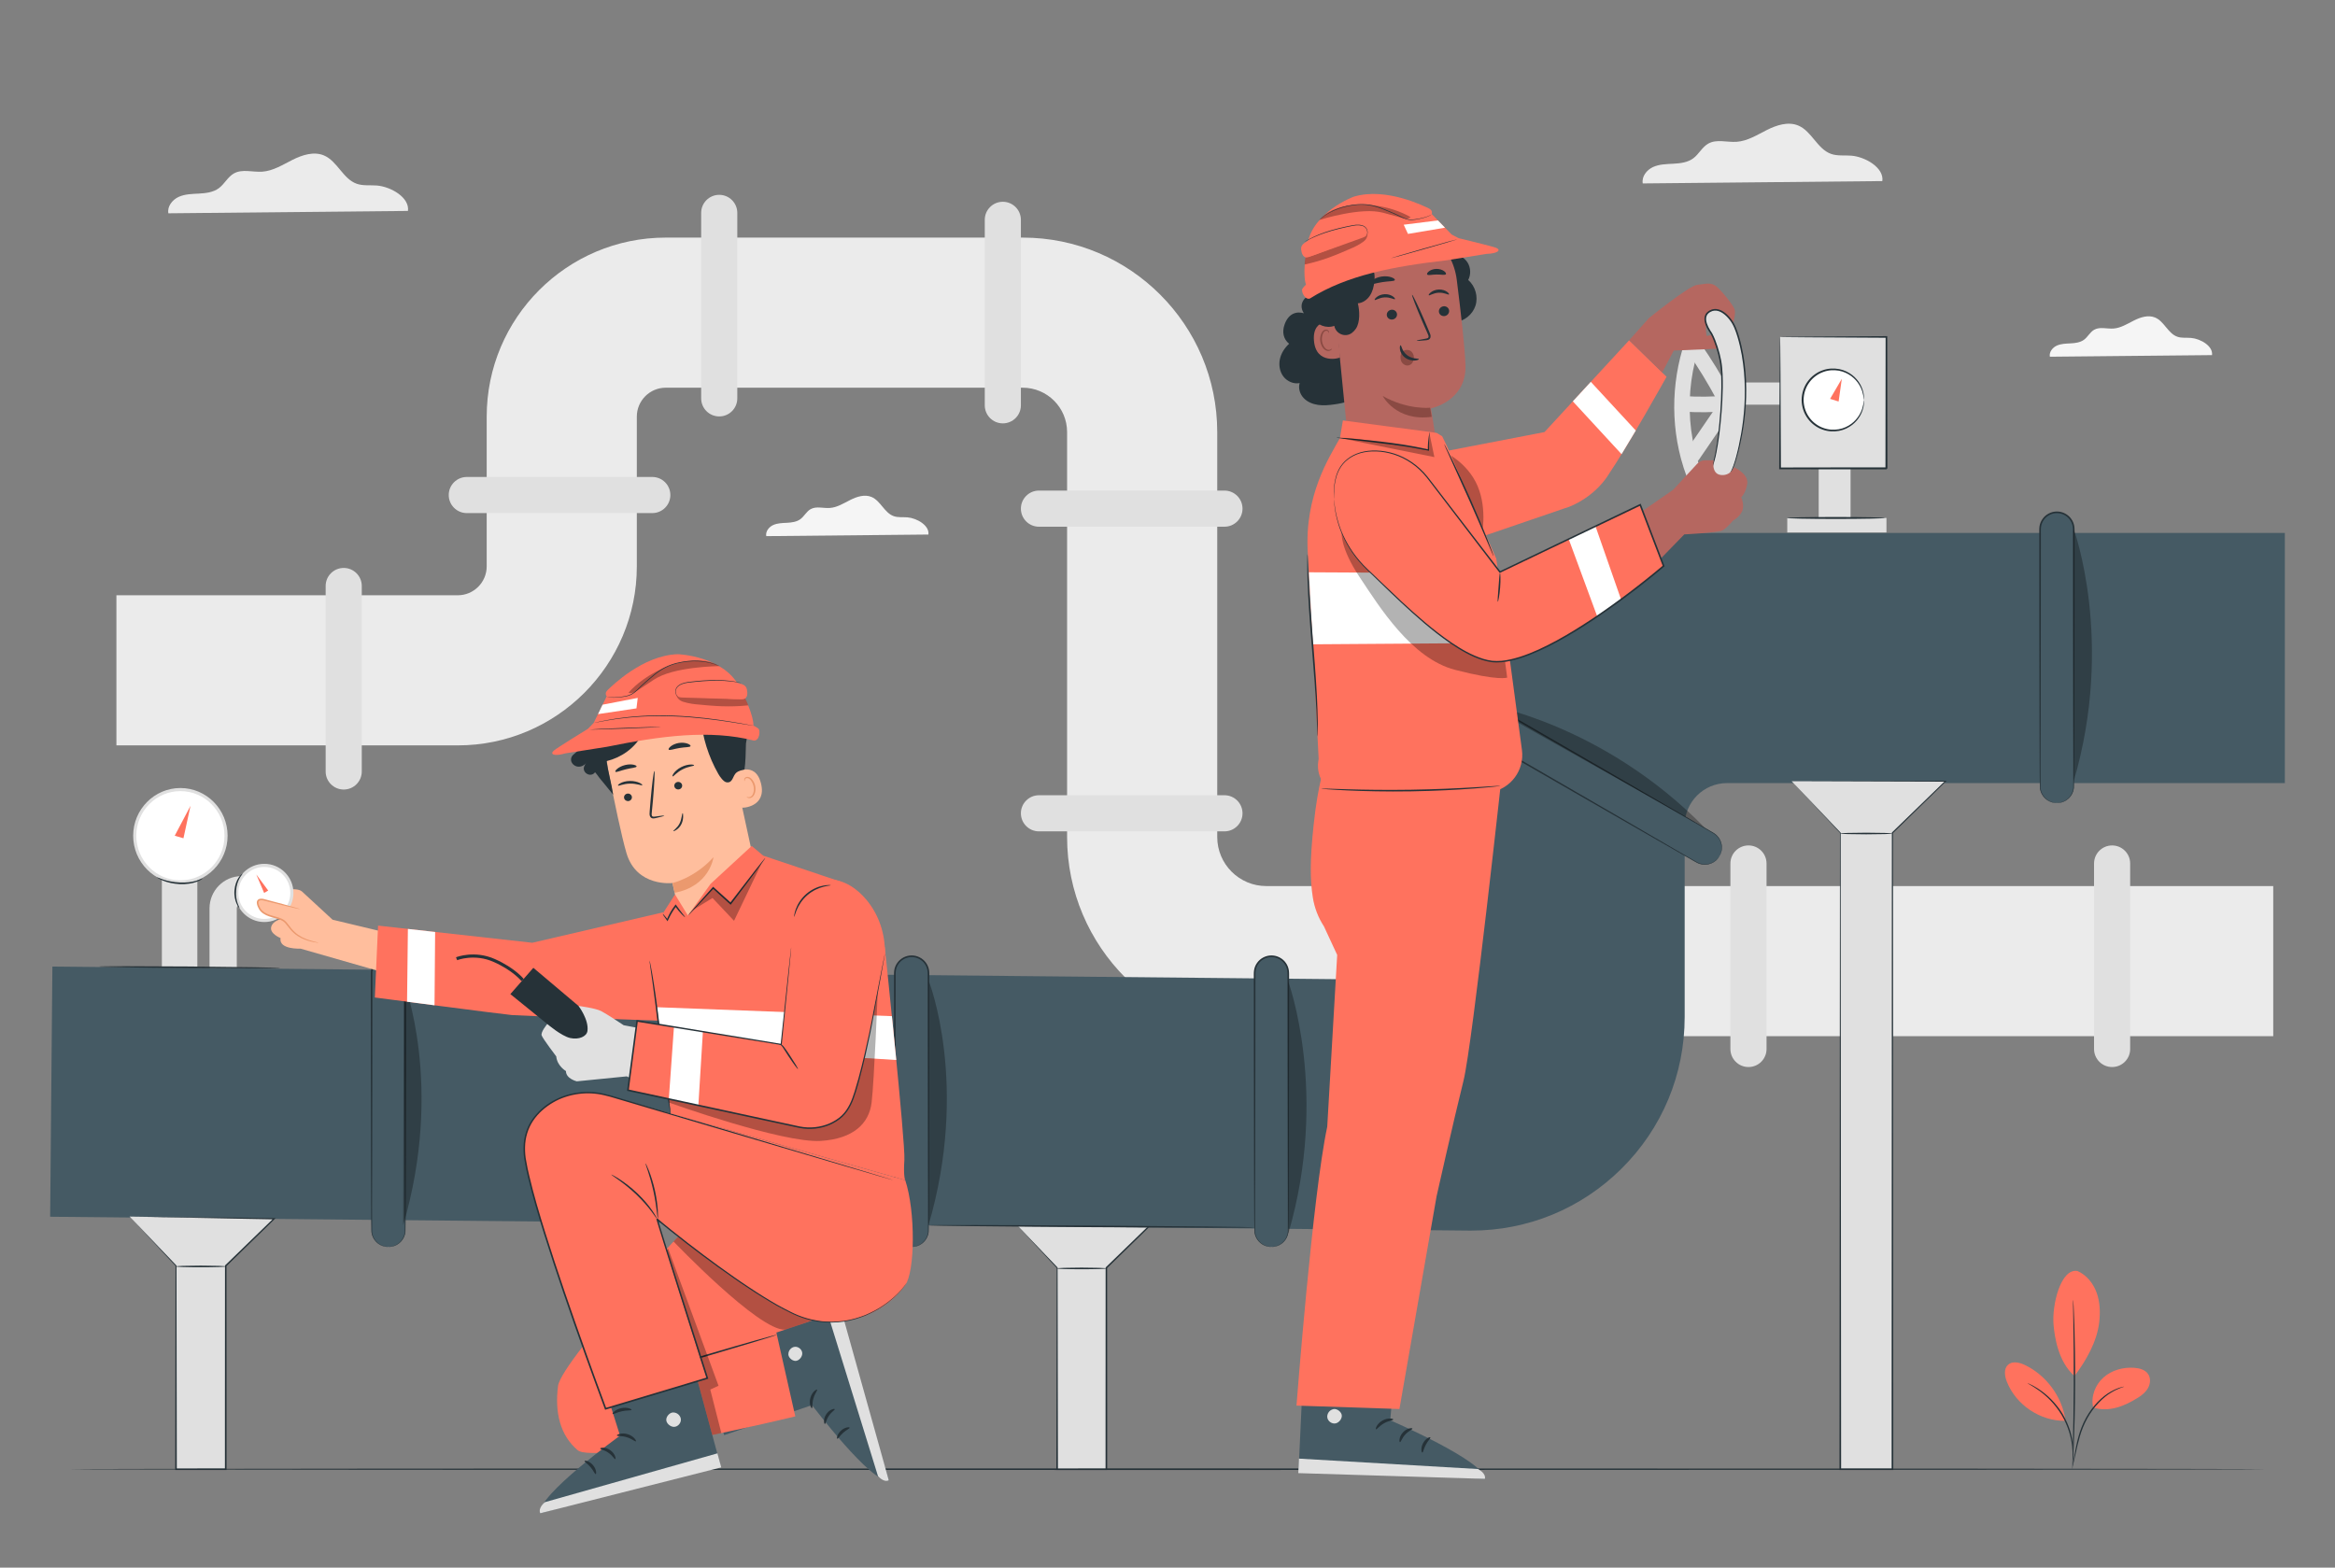 <svg width="140" height="94" viewBox="0 0 140 94" fill="none" xmlns="http://www.w3.org/2000/svg">
<rect x="0" y="0" width="140" height="94" fill="#808080" stroke="none"/>
<path d="M24.46 12.648C24.57 11.85 23.443 11.193 22.596 11.124C22.192 11.092 21.773 11.153 21.39 11.02C20.562 10.731 20.23 9.661 19.422 9.32C18.817 9.065 18.121 9.292 17.535 9.586C16.949 9.881 16.37 10.253 15.715 10.295C15.145 10.331 14.527 10.12 14.028 10.398C13.657 10.605 13.462 11.033 13.12 11.286C12.785 11.533 12.348 11.585 11.933 11.608C11.517 11.63 11.087 11.634 10.709 11.808C10.331 11.981 10.018 12.381 10.096 12.79L24.46 12.648Z" fill="#EBEBEB"/>
<path d="M112.86 10.858C112.97 10.059 111.843 9.402 110.997 9.334C110.593 9.302 110.173 9.363 109.791 9.23C108.962 8.941 108.631 7.87 107.822 7.529C107.218 7.274 106.521 7.501 105.935 7.796C105.349 8.091 104.77 8.462 104.115 8.504C103.545 8.541 102.927 8.33 102.429 8.608C102.057 8.815 101.863 9.243 101.521 9.496C101.186 9.743 100.749 9.795 100.333 9.817C99.918 9.84 99.488 9.844 99.109 10.017C98.731 10.191 98.418 10.591 98.496 10.999L112.86 10.858Z" fill="#EBEBEB"/>
<path d="M55.664 32.053C55.739 31.512 54.976 31.068 54.403 31.022C54.13 31 53.846 31.041 53.587 30.951C53.026 30.756 52.802 30.031 52.255 29.8C51.845 29.627 51.374 29.781 50.977 29.981C50.581 30.18 50.188 30.432 49.745 30.46C49.36 30.485 48.941 30.342 48.604 30.53C48.352 30.67 48.221 30.96 47.989 31.131C47.763 31.298 47.467 31.333 47.185 31.349C46.904 31.364 46.613 31.367 46.357 31.484C46.101 31.601 45.889 31.872 45.942 32.149L55.664 32.053Z" fill="#F5F5F5"/>
<path d="M132.626 21.294C132.7 20.753 131.937 20.309 131.364 20.263C131.091 20.241 130.807 20.282 130.548 20.192C129.987 19.997 129.763 19.272 129.216 19.041C128.807 18.868 128.336 19.022 127.939 19.222C127.542 19.422 127.15 19.673 126.707 19.701C126.321 19.726 125.903 19.583 125.565 19.771C125.314 19.912 125.182 20.201 124.951 20.372C124.724 20.539 124.428 20.575 124.147 20.59C123.866 20.605 123.575 20.608 123.319 20.725C123.062 20.842 122.851 21.113 122.904 21.39L132.626 21.294Z" fill="#F5F5F5"/>
<path d="M136.297 62.133H75.92C69.336 62.133 63.98 56.777 63.98 50.193V25.909C63.98 24.442 62.787 23.248 61.319 23.248H39.916C38.96 23.248 38.182 24.026 38.182 24.982V33.962C38.182 39.881 33.367 44.696 27.448 44.696H6.98V35.695H27.448C28.404 35.695 29.181 34.918 29.181 33.962V24.982C29.181 19.063 33.997 14.247 39.916 14.247H61.319C67.75 14.247 72.982 19.479 72.982 25.909V50.193C72.982 51.813 74.3 53.132 75.92 53.132H136.297V62.133Z" fill="#EBEBEB"/>
<path d="M43.123 24.971C42.525 24.971 42.04 24.486 42.04 23.888V12.766C42.04 12.168 42.525 11.683 43.123 11.683C43.721 11.683 44.206 12.168 44.206 12.766V23.888C44.206 24.486 43.721 24.971 43.123 24.971Z" fill="#E0E0E0"/>
<path d="M40.193 29.684C40.193 30.282 39.708 30.767 39.11 30.767H27.988C27.39 30.767 26.905 30.282 26.905 29.684C26.905 29.085 27.39 28.601 27.988 28.601H39.11C39.708 28.601 40.193 29.085 40.193 29.684Z" fill="#E0E0E0"/>
<path d="M20.608 47.344C20.01 47.344 19.525 46.859 19.525 46.261V35.139C19.525 34.541 20.01 34.056 20.608 34.056C21.206 34.056 21.691 34.541 21.691 35.139V46.261C21.691 46.859 21.206 47.344 20.608 47.344Z" fill="#E0E0E0"/>
<path d="M74.498 30.5C74.498 31.099 74.013 31.584 73.415 31.584H62.293C61.695 31.584 61.21 31.099 61.21 30.5C61.21 29.902 61.695 29.417 62.293 29.417H73.415C74.013 29.417 74.498 29.902 74.498 30.5Z" fill="#E0E0E0"/>
<path d="M74.498 48.769C74.498 49.367 74.013 49.852 73.415 49.852H62.293C61.695 49.852 61.21 49.367 61.21 48.769C61.21 48.171 61.695 47.686 62.293 47.686H73.415C74.013 47.686 74.498 48.171 74.498 48.769Z" fill="#E0E0E0"/>
<path d="M104.834 50.696C105.432 50.696 105.917 51.181 105.917 51.779V62.901C105.917 63.5 105.432 63.984 104.834 63.984C104.235 63.984 103.75 63.5 103.75 62.901V51.779C103.75 51.181 104.235 50.696 104.834 50.696Z" fill="#E0E0E0"/>
<path d="M126.636 50.696C127.234 50.696 127.719 51.181 127.719 51.779V62.901C127.719 63.5 127.234 63.984 126.636 63.984C126.038 63.984 125.553 63.5 125.553 62.901V51.779C125.553 51.181 126.038 50.696 126.636 50.696Z" fill="#E0E0E0"/>
<path d="M60.127 25.387C59.529 25.387 59.044 24.902 59.044 24.304V13.182C59.044 12.584 59.529 12.099 60.127 12.099C60.725 12.099 61.21 12.584 61.21 13.182V24.304C61.21 24.902 60.725 25.387 60.127 25.387Z" fill="#E0E0E0"/>
<path d="M135.857 88.1C135.857 88.126 106.369 88.148 70.003 88.148C33.624 88.148 4.143 88.126 4.143 88.1C4.143 88.073 33.624 88.051 70.003 88.051C106.369 88.051 135.857 88.073 135.857 88.1Z" fill="#263238"/>
<path d="M124.558 76.214C125.105 76.451 125.508 76.958 125.71 77.519C125.913 78.081 125.931 78.695 125.863 79.288C125.733 80.436 125.081 81.594 124.379 82.511C123.413 81.667 123.191 80.196 123.125 79.443C123.02 78.252 123.555 76.036 124.558 76.214Z" fill="#FF725E"/>
<path d="M125.503 84.405C125.348 83.756 125.618 83.045 126.116 82.601C126.613 82.157 127.309 81.97 127.974 82.02C128.281 82.044 128.614 82.133 128.79 82.387C128.954 82.623 128.936 82.954 128.802 83.209C128.669 83.464 128.438 83.655 128.193 83.808C127.356 84.334 126.449 84.689 125.503 84.405Z" fill="#FF725E"/>
<path d="M124.264 87.923C124.258 87.922 124.271 87.838 124.298 87.688C124.329 87.522 124.368 87.308 124.415 87.051C124.522 86.518 124.659 85.755 125.073 85.015C125.481 84.276 126.053 83.732 126.534 83.462C126.773 83.324 126.982 83.241 127.13 83.198C127.203 83.174 127.262 83.164 127.301 83.155C127.341 83.146 127.362 83.143 127.362 83.146C127.369 83.165 127.028 83.226 126.564 83.513C126.1 83.79 125.547 84.329 125.146 85.055C124.74 85.78 124.594 86.532 124.473 87.062C124.414 87.329 124.367 87.546 124.33 87.694C124.293 87.843 124.269 87.925 124.264 87.923Z" fill="#263238"/>
<path d="M124.3 77.937C124.302 77.937 124.307 77.972 124.311 78.04C124.316 78.116 124.322 78.214 124.329 78.335C124.343 78.592 124.358 78.964 124.373 79.424C124.402 80.344 124.426 81.615 124.42 83.019C124.414 84.423 124.379 85.694 124.341 86.613C124.323 87.073 124.304 87.444 124.288 87.701C124.28 87.823 124.274 87.92 124.268 87.997C124.263 88.064 124.258 88.1 124.256 88.1C124.253 88.1 124.251 88.064 124.251 87.996C124.253 87.92 124.254 87.822 124.256 87.7C124.262 87.433 124.271 87.063 124.282 86.611C124.305 85.692 124.33 84.422 124.336 83.018C124.342 81.615 124.328 80.345 124.314 79.426C124.307 78.974 124.301 78.604 124.297 78.337C124.296 78.215 124.295 78.117 124.295 78.04C124.295 77.973 124.297 77.937 124.3 77.937Z" fill="#263238"/>
<path d="M123.831 85.103C123.611 83.715 122.675 82.459 121.407 81.852C121.084 81.698 120.663 81.596 120.397 81.837C120.131 82.077 120.191 82.509 120.321 82.843C120.862 84.234 122.316 85.215 123.808 85.198" fill="#FF725E"/>
<path d="M121.564 82.941C121.566 82.935 121.639 82.967 121.769 83.03C121.834 83.061 121.914 83.099 122 83.153C122.087 83.208 122.192 83.261 122.295 83.338C122.401 83.413 122.518 83.492 122.633 83.593C122.753 83.686 122.87 83.799 122.992 83.919C123.23 84.164 123.47 84.457 123.674 84.796C123.876 85.136 124.022 85.486 124.124 85.812C124.17 85.977 124.214 86.134 124.238 86.284C124.27 86.433 124.282 86.575 124.296 86.703C124.313 86.831 124.307 86.949 124.312 87.051C124.316 87.153 124.31 87.242 124.304 87.313C124.293 87.457 124.285 87.536 124.279 87.536C124.26 87.535 124.293 87.216 124.237 86.709C124.22 86.582 124.205 86.444 124.17 86.298C124.144 86.15 124.097 85.997 124.05 85.835C123.946 85.515 123.801 85.173 123.603 84.838C123.402 84.506 123.168 84.217 122.937 83.972C122.818 83.853 122.705 83.74 122.588 83.645C122.477 83.544 122.363 83.463 122.261 83.387C121.846 83.089 121.555 82.957 121.564 82.941Z" fill="#263238"/>
<path d="M60.628 73.098L63.383 76.02V88.1H66.335V76.02L69.209 73.226L60.628 73.098Z" fill="#E0E0E0"/>
<path d="M60.628 73.098C60.939 73.101 64.013 73.133 69.21 73.187L69.303 73.188L69.236 73.254C68.367 74.101 67.397 75.046 66.366 76.052L66.379 76.02C66.38 78.809 66.382 81.961 66.384 85.287C66.384 86.241 66.384 87.18 66.383 88.099V88.148H66.335C65.326 88.147 64.34 88.147 63.383 88.147H63.336V88.1C63.344 83.137 63.351 78.889 63.355 76.02L63.363 76.04C61.661 74.209 60.767 73.248 60.628 73.098C60.769 73.246 61.676 74.194 63.404 76.001L63.411 76.009V76.02C63.416 78.889 63.422 83.137 63.43 88.1L63.383 88.053C64.34 88.052 65.326 88.052 66.335 88.052L66.287 88.1C66.287 87.18 66.287 86.241 66.287 85.287C66.288 81.961 66.29 78.809 66.291 76.02V76.002L66.305 75.989C67.339 74.986 68.311 74.044 69.183 73.198L69.209 73.264C64.013 73.164 60.939 73.104 60.628 73.098Z" fill="#263238"/>
<path d="M66.335 76.06C66.335 76.087 65.671 76.109 64.852 76.109C64.032 76.109 63.368 76.087 63.368 76.06C63.368 76.033 64.032 76.011 64.852 76.011C65.671 76.011 66.335 76.033 66.335 76.06Z" fill="#263238"/>
<path d="M88.205 73.792C88.166 73.792 88.127 73.792 88.088 73.792L3.007 72.961L3.141 57.959L83.445 58.748C84.856 58.761 86.006 57.62 86.006 56.21V44.763C86.006 37.69 91.74 31.956 98.813 31.956H136.993V46.958H103.547C102.145 46.958 101.008 48.094 101.008 49.496V60.986C101.008 64.428 99.662 67.658 97.217 70.081C94.8 72.477 91.603 73.792 88.205 73.792Z" fill="#455A64"/>
<path d="M23.289 74.768C22.732 74.768 22.28 74.316 22.28 73.759V58.349C22.28 57.792 22.732 57.34 23.289 57.34C23.846 57.34 24.298 57.792 24.298 58.349V73.759C24.298 74.316 23.846 74.768 23.289 74.768Z" fill="#455A64"/>
<path d="M23.289 74.768C23.287 74.758 23.424 74.779 23.654 74.689C23.767 74.642 23.902 74.565 24.021 74.431C24.14 74.3 24.244 74.111 24.271 73.881C24.282 72.946 24.265 71.582 24.264 69.902C24.261 68.22 24.257 66.218 24.253 63.997C24.253 62.885 24.252 61.719 24.251 60.51C24.25 59.905 24.25 59.289 24.25 58.665C24.247 58.51 24.258 58.348 24.237 58.203C24.215 58.055 24.159 57.912 24.069 57.79C23.895 57.543 23.596 57.389 23.29 57.389C22.984 57.388 22.685 57.542 22.51 57.789C22.421 57.91 22.364 58.054 22.341 58.202C22.32 58.347 22.332 58.509 22.329 58.664C22.328 59.288 22.328 59.904 22.328 60.509C22.327 61.718 22.326 62.885 22.325 63.997C22.321 66.219 22.317 68.22 22.315 69.902C22.314 71.582 22.297 72.946 22.308 73.881C22.334 74.111 22.438 74.3 22.558 74.431C22.677 74.565 22.812 74.642 22.924 74.689C23.154 74.779 23.291 74.758 23.289 74.768C23.289 74.768 23.256 74.77 23.193 74.768C23.13 74.762 23.034 74.752 22.917 74.707C22.801 74.662 22.66 74.586 22.536 74.451C22.411 74.318 22.3 74.124 22.27 73.886C22.247 72.942 22.254 71.584 22.245 69.902C22.242 68.22 22.239 66.219 22.235 63.997C22.234 62.885 22.233 61.718 22.232 60.509C22.232 59.904 22.232 59.288 22.232 58.664C22.235 58.507 22.222 58.354 22.245 58.187C22.27 58.024 22.333 57.866 22.431 57.732C22.623 57.46 22.953 57.291 23.29 57.292C23.627 57.291 23.956 57.461 24.148 57.733C24.246 57.867 24.308 58.026 24.333 58.188C24.356 58.355 24.343 58.508 24.346 58.665C24.346 59.289 24.346 59.905 24.346 60.51C24.345 61.719 24.344 62.885 24.343 63.997C24.339 66.218 24.335 68.22 24.332 69.902C24.324 71.584 24.331 72.941 24.308 73.885C24.278 74.124 24.167 74.318 24.042 74.451C23.917 74.586 23.777 74.662 23.661 74.707C23.544 74.752 23.448 74.762 23.385 74.768C23.321 74.77 23.289 74.768 23.289 74.768Z" fill="#263238"/>
<path d="M103.097 51.332C102.818 51.815 102.201 51.98 101.718 51.702L85.31 42.228C84.827 41.95 84.662 41.333 84.941 40.85C85.219 40.368 85.836 40.202 86.319 40.481L102.727 49.954C103.21 50.233 103.375 50.85 103.097 51.332Z" fill="#455A64"/>
<path d="M103.096 51.332C103.085 51.329 103.192 51.199 103.218 50.906C103.229 50.761 103.208 50.576 103.113 50.385C103.065 50.289 102.997 50.196 102.908 50.112C102.821 50.026 102.707 49.962 102.585 49.894C101.61 49.335 100.206 48.531 98.472 47.537C96.737 46.539 94.672 45.35 92.379 44.031C91.233 43.371 90.03 42.677 88.783 41.958C88.159 41.599 87.525 41.232 86.881 40.861C86.72 40.768 86.558 40.675 86.396 40.581C86.235 40.483 86.076 40.408 85.892 40.398C85.534 40.365 85.163 40.555 84.983 40.873C84.797 41.188 84.816 41.605 85.024 41.899C85.124 42.053 85.269 42.154 85.434 42.244C85.597 42.338 85.758 42.431 85.919 42.524C86.563 42.896 87.197 43.263 87.82 43.623C89.067 44.344 90.269 45.039 91.415 45.701C93.704 47.028 95.765 48.222 97.498 49.225C99.225 50.23 100.624 51.044 101.595 51.609C101.715 51.68 101.827 51.747 101.945 51.78C102.062 51.815 102.177 51.827 102.284 51.82C102.497 51.807 102.668 51.733 102.788 51.651C103.029 51.482 103.088 51.324 103.096 51.332C103.096 51.332 103.079 51.367 103.038 51.431C102.993 51.491 102.921 51.581 102.799 51.667C102.679 51.753 102.505 51.833 102.286 51.849C102.177 51.857 102.058 51.846 101.937 51.812C101.814 51.779 101.696 51.711 101.576 51.642C100.602 51.084 99.198 50.279 97.464 49.285C95.728 48.287 93.663 47.099 91.37 45.779C90.224 45.119 89.021 44.425 87.773 43.706C87.15 43.346 86.515 42.98 85.871 42.608C85.71 42.516 85.548 42.422 85.386 42.329C85.224 42.242 85.051 42.121 84.944 41.955C84.715 41.631 84.694 41.172 84.899 40.825C85.097 40.474 85.505 40.265 85.9 40.301C86.097 40.311 86.288 40.401 86.445 40.498C86.607 40.591 86.769 40.685 86.929 40.778C87.573 41.149 88.207 41.516 88.831 41.876C90.077 42.597 91.279 43.292 92.424 43.954C94.713 45.28 96.774 46.474 98.507 47.478C100.234 48.483 101.633 49.296 102.604 49.861C102.724 49.93 102.842 49.998 102.932 50.088C103.022 50.176 103.091 50.273 103.139 50.372C103.234 50.569 103.252 50.76 103.237 50.907C103.224 51.056 103.183 51.163 103.152 51.232C103.118 51.3 103.096 51.332 103.096 51.332Z" fill="#263238"/>
<path d="M123.326 48.148C122.769 48.148 122.317 47.696 122.317 47.139V31.729C122.317 31.172 122.769 30.72 123.326 30.72C123.883 30.72 124.335 31.172 124.335 31.729V47.139C124.335 47.696 123.883 48.148 123.326 48.148Z" fill="#455A64"/>
<path d="M123.326 48.148C123.324 48.138 123.461 48.159 123.691 48.068C123.804 48.022 123.939 47.945 124.058 47.811C124.178 47.68 124.282 47.491 124.308 47.261C124.319 46.326 124.302 44.962 124.301 43.282C124.298 41.599 124.294 39.598 124.291 37.377C124.29 36.265 124.289 35.099 124.288 33.889C124.288 33.285 124.287 32.669 124.287 32.045C124.284 31.89 124.295 31.728 124.275 31.583C124.252 31.435 124.196 31.291 124.106 31.17C123.932 30.922 123.633 30.769 123.327 30.769C123.021 30.768 122.722 30.922 122.547 31.169C122.458 31.29 122.401 31.434 122.378 31.582C122.357 31.727 122.369 31.889 122.366 32.044C122.365 32.668 122.365 33.284 122.365 33.889C122.364 35.098 122.363 36.265 122.362 37.377C122.358 39.599 122.355 41.6 122.352 43.282C122.351 44.962 122.334 46.326 122.345 47.261C122.371 47.491 122.475 47.681 122.595 47.811C122.714 47.945 122.849 48.022 122.962 48.069C123.191 48.159 123.328 48.138 123.326 48.148C123.326 48.148 123.294 48.15 123.23 48.148C123.167 48.142 123.071 48.132 122.954 48.087C122.838 48.042 122.698 47.966 122.573 47.831C122.448 47.698 122.337 47.504 122.307 47.266C122.284 46.322 122.291 44.964 122.283 43.282C122.28 41.6 122.276 39.599 122.272 37.377C122.271 36.265 122.27 35.098 122.269 33.889C122.269 33.284 122.269 32.669 122.269 32.044C122.272 31.887 122.259 31.734 122.282 31.567C122.307 31.404 122.37 31.246 122.468 31.112C122.66 30.84 122.99 30.671 123.327 30.672C123.664 30.671 123.993 30.841 124.185 31.113C124.283 31.247 124.345 31.405 124.37 31.568C124.393 31.735 124.38 31.888 124.384 32.045C124.383 32.669 124.383 33.285 124.383 33.889C124.382 35.099 124.381 36.265 124.38 37.377C124.376 39.598 124.373 41.6 124.37 43.282C124.361 44.964 124.368 46.321 124.345 47.266C124.315 47.504 124.205 47.698 124.079 47.831C123.954 47.966 123.814 48.042 123.698 48.087C123.581 48.133 123.485 48.142 123.422 48.148C123.359 48.15 123.326 48.148 123.326 48.148Z" fill="#263238"/>
<path d="M76.232 74.768C75.675 74.768 75.223 74.316 75.223 73.759V58.349C75.223 57.792 75.675 57.34 76.232 57.34C76.79 57.34 77.241 57.792 77.241 58.349V73.759C77.241 74.316 76.79 74.768 76.232 74.768Z" fill="#455A64"/>
<path d="M76.232 74.768C76.231 74.758 76.368 74.779 76.597 74.689C76.71 74.642 76.845 74.565 76.964 74.431C77.084 74.3 77.188 74.111 77.214 73.881C77.225 72.946 77.208 71.582 77.207 69.902C77.204 68.22 77.201 66.218 77.197 63.997C77.196 62.885 77.195 61.719 77.194 60.51C77.194 59.905 77.193 59.289 77.193 58.665C77.19 58.51 77.201 58.348 77.181 58.203C77.158 58.055 77.102 57.912 77.012 57.79C76.838 57.543 76.539 57.389 76.233 57.389C75.927 57.388 75.628 57.542 75.454 57.789C75.364 57.91 75.307 58.054 75.284 58.202C75.263 58.347 75.275 58.509 75.272 58.664C75.272 59.288 75.271 59.904 75.271 60.509C75.27 61.718 75.269 62.885 75.268 63.997C75.264 66.219 75.261 68.22 75.258 69.902C75.257 71.582 75.24 72.946 75.251 73.881C75.277 74.111 75.381 74.3 75.501 74.431C75.62 74.565 75.755 74.642 75.868 74.689C76.097 74.779 76.234 74.758 76.232 74.768C76.232 74.768 76.2 74.77 76.136 74.768C76.073 74.762 75.977 74.752 75.86 74.707C75.744 74.662 75.604 74.586 75.479 74.451C75.354 74.318 75.243 74.124 75.213 73.886C75.19 72.942 75.197 71.584 75.189 69.902C75.186 68.22 75.182 66.219 75.178 63.997C75.177 62.885 75.177 61.718 75.176 60.509C75.175 59.904 75.175 59.288 75.175 58.664C75.178 58.507 75.165 58.354 75.189 58.187C75.213 58.024 75.276 57.866 75.375 57.732C75.567 57.46 75.896 57.291 76.233 57.292C76.57 57.291 76.9 57.461 77.091 57.733C77.189 57.867 77.252 58.026 77.276 58.188C77.299 58.355 77.286 58.508 77.29 58.665C77.29 59.289 77.289 59.905 77.289 60.51C77.288 61.719 77.287 62.885 77.286 63.997C77.282 66.218 77.279 68.22 77.276 69.902C77.268 71.584 77.275 72.941 77.252 73.885C77.221 74.124 77.111 74.318 76.985 74.451C76.861 74.586 76.72 74.662 76.604 74.707C76.487 74.752 76.391 74.762 76.329 74.768C76.265 74.77 76.232 74.768 76.232 74.768Z" fill="#263238"/>
<path d="M54.66 74.768C54.103 74.768 53.651 74.316 53.651 73.759V58.349C53.651 57.792 54.103 57.34 54.66 57.34C55.218 57.34 55.67 57.792 55.67 58.349V73.759C55.67 74.316 55.218 74.768 54.66 74.768Z" fill="#455A64"/>
<path d="M54.661 74.768C54.659 74.758 54.796 74.779 55.026 74.689C55.138 74.642 55.273 74.565 55.392 74.431C55.512 74.3 55.616 74.111 55.642 73.881C55.653 72.946 55.636 71.582 55.635 69.902C55.632 68.22 55.629 66.218 55.625 63.997C55.624 62.885 55.623 61.719 55.622 60.51C55.622 59.905 55.622 59.289 55.621 58.665C55.618 58.51 55.63 58.348 55.609 58.203C55.586 58.055 55.53 57.912 55.441 57.79C55.266 57.543 54.968 57.389 54.661 57.389C54.355 57.388 54.056 57.542 53.882 57.789C53.792 57.91 53.735 58.054 53.713 58.202C53.692 58.347 53.703 58.509 53.7 58.664C53.7 59.288 53.7 59.904 53.699 60.509C53.698 61.718 53.697 62.885 53.697 63.997C53.693 66.219 53.689 68.22 53.686 69.902C53.685 71.582 53.668 72.946 53.679 73.881C53.705 74.111 53.809 74.3 53.929 74.431C54.048 74.565 54.183 74.642 54.296 74.689C54.526 74.779 54.663 74.758 54.661 74.768C54.661 74.768 54.628 74.77 54.564 74.768C54.501 74.762 54.405 74.752 54.288 74.707C54.172 74.662 54.032 74.586 53.908 74.451C53.782 74.318 53.672 74.124 53.641 73.886C53.618 72.942 53.625 71.584 53.617 69.902C53.614 68.22 53.611 66.219 53.607 63.997C53.606 62.885 53.605 61.718 53.604 60.509C53.604 59.904 53.603 59.288 53.603 58.664C53.606 58.507 53.594 58.354 53.617 58.187C53.642 58.024 53.704 57.866 53.803 57.732C53.995 57.46 54.324 57.291 54.661 57.292C54.998 57.291 55.328 57.461 55.519 57.733C55.618 57.867 55.68 58.026 55.705 58.188C55.727 58.355 55.715 58.508 55.718 58.665C55.718 59.289 55.718 59.905 55.717 60.51C55.716 61.719 55.715 62.885 55.715 63.997C55.711 66.218 55.707 68.22 55.704 69.902C55.696 71.584 55.703 72.941 55.68 73.885C55.65 74.124 55.539 74.318 55.414 74.451C55.289 74.586 55.149 74.662 55.033 74.707C54.916 74.752 54.82 74.762 54.757 74.768C54.693 74.77 54.661 74.768 54.661 74.768Z" fill="#263238"/>
<g opacity="0.3">
<path d="M89.042 42.224C89.042 42.224 96.092 43.369 102.215 49.637L89.042 42.224Z" fill="black"/>
</g>
<g opacity="0.3">
<path d="M77.242 58.862C77.242 58.862 79.701 65.567 77.242 73.977V58.862Z" fill="black"/>
</g>
<g opacity="0.3">
<path d="M55.701 58.862C55.701 58.862 58.129 65.066 55.67 73.475L55.701 58.862Z" fill="black"/>
</g>
<g opacity="0.3">
<path d="M24.205 58.862C24.205 58.862 26.634 65.066 24.174 73.475L24.205 58.862Z" fill="black"/>
</g>
<g opacity="0.3">
<path d="M124.335 31.729C124.335 31.729 126.794 38.435 124.335 46.844V31.729Z" fill="black"/>
</g>
<path d="M7.771 72.95L10.553 75.901V88.1H13.534V75.901L16.437 73.079L7.771 72.95Z" fill="#E0E0E0"/>
<path d="M7.771 72.95C8.082 72.953 11.189 72.986 16.438 73.04L16.531 73.041L16.464 73.106C15.586 73.963 14.607 74.917 13.565 75.933L13.579 75.901C13.58 78.717 13.582 81.9 13.583 85.259C13.583 86.222 13.583 87.171 13.583 88.1V88.148H13.535C12.515 88.147 11.52 88.147 10.554 88.147H10.507V88.1C10.514 83.088 10.521 78.798 10.525 75.901L10.533 75.92C8.814 74.071 7.91 73.1 7.771 72.95C7.912 73.098 8.829 74.057 10.574 75.882L10.581 75.89V75.901C10.586 78.798 10.593 83.088 10.6 88.1L10.553 88.053C11.52 88.052 12.515 88.052 13.534 88.052L13.486 88.1C13.486 87.171 13.486 86.222 13.486 85.26C13.488 81.901 13.489 78.717 13.491 75.901V75.882L13.504 75.87C14.548 74.857 15.53 73.905 16.41 73.051L16.436 73.118C11.188 73.016 8.082 72.956 7.771 72.95Z" fill="#263238"/>
<path d="M13.534 75.941C13.534 75.968 12.864 75.99 12.036 75.99C11.209 75.99 10.538 75.968 10.538 75.941C10.538 75.914 11.209 75.892 12.036 75.892C12.864 75.892 13.534 75.914 13.534 75.941Z" fill="#263238"/>
<path d="M107.421 46.844L110.339 49.939V88.1H113.465V49.939L116.648 46.844H107.421Z" fill="#E0E0E0"/>
<path d="M107.421 46.844C107.633 46.844 110.835 46.834 116.648 46.816L116.718 46.816L116.668 46.865C115.721 47.788 114.648 48.834 113.489 49.963L113.499 49.939C113.503 58.737 113.508 71.178 113.514 84.954C113.514 86.011 113.514 87.061 113.514 88.1V88.148H113.465C112.411 88.148 111.368 88.148 110.339 88.148H110.291V88.1C110.304 70.969 110.315 56.65 110.319 49.939L110.325 49.952C108.456 47.952 107.517 46.946 107.421 46.844C107.518 46.945 108.466 47.942 110.354 49.925L110.359 49.931V49.939C110.364 56.65 110.375 70.969 110.388 88.099L110.34 88.051C111.368 88.051 112.411 88.051 113.466 88.051L113.417 88.099C113.417 87.061 113.417 86.011 113.417 84.954C113.423 71.177 113.428 58.737 113.432 49.939V49.924L113.442 49.914C114.604 48.788 115.679 47.745 116.629 46.824L116.648 46.873C110.835 46.855 107.632 46.845 107.421 46.844Z" fill="#263238"/>
<path d="M113.466 49.981C113.466 50.008 112.762 50.029 111.894 50.029C111.026 50.029 110.323 50.008 110.323 49.981C110.323 49.954 111.026 49.932 111.894 49.932C112.762 49.932 113.466 49.954 113.466 49.981Z" fill="#263238"/>
<path d="M75.223 73.6C75.223 73.627 70.845 73.621 65.447 73.586C60.046 73.552 55.669 73.502 55.669 73.475C55.67 73.448 60.046 73.454 65.447 73.489C70.846 73.524 75.223 73.573 75.223 73.6Z" fill="#263238"/>
<path d="M101.397 19.5C100.304 22.013 100.083 24.852 100.786 27.503C100.986 28.254 101.264 28.982 101.604 29.68C101.714 29.907 102.036 29.968 102.242 29.848C102.473 29.712 102.52 29.437 102.41 29.209C101.022 26.357 100.936 22.883 102.202 19.971C102.303 19.74 102.27 19.471 102.035 19.333C101.838 19.218 101.497 19.268 101.397 19.5Z" fill="#E0E0E0"/>
<path d="M101.875 27.545C102.527 26.594 103.178 25.642 103.83 24.69C103.968 24.488 103.875 24.164 103.663 24.052C103.426 23.926 103.172 24.003 103.024 24.219C102.373 25.171 101.721 26.122 101.07 27.074C100.931 27.276 101.025 27.6 101.237 27.713C101.474 27.838 101.728 27.761 101.875 27.545Z" fill="#E0E0E0"/>
<path d="M100.945 24.684C101.815 24.741 102.687 24.73 103.556 24.653C103.798 24.632 104.034 24.454 104.022 24.186C104.012 23.952 103.816 23.697 103.556 23.72C102.687 23.797 101.815 23.807 100.945 23.751C100.701 23.735 100.468 23.977 100.478 24.218C100.49 24.484 100.684 24.667 100.945 24.684Z" fill="#E0E0E0"/>
<path d="M101.14 21.048C101.803 21.999 102.409 22.989 102.954 24.013C103.069 24.229 103.387 24.313 103.593 24.18C103.812 24.039 103.883 23.773 103.76 23.542C103.215 22.518 102.609 21.528 101.945 20.577C101.806 20.377 101.53 20.265 101.307 20.41C101.109 20.538 100.99 20.834 101.14 21.048Z" fill="#E0E0E0"/>
<path d="M83.859 79.425L83.354 85.167C83.354 85.167 89.022 87.609 89.032 88.679L77.862 88.101L78.281 79.121L83.859 79.425Z" fill="#455A64"/>
<path d="M79.926 84.504C79.706 84.552 79.545 84.788 79.583 85.009C79.622 85.23 79.86 85.397 80.08 85.352C80.3 85.308 80.503 85.032 80.44 84.817C80.376 84.601 80.087 84.421 79.883 84.516" fill="#E0E0E0"/>
<path d="M77.842 88.335L77.882 87.465L88.62 88.09C88.62 88.09 89.106 88.332 89.032 88.679L77.842 88.335Z" fill="#E0E0E0"/>
<path d="M83.538 85.12C83.534 85.174 83.26 85.185 82.982 85.347C82.701 85.501 82.55 85.73 82.501 85.706C82.451 85.692 82.549 85.371 82.889 85.181C83.226 84.988 83.553 85.07 83.538 85.12Z" fill="#263238"/>
<path d="M84.685 85.665C84.695 85.718 84.454 85.799 84.257 86.02C84.053 86.235 83.993 86.483 83.939 86.477C83.887 86.483 83.866 86.162 84.117 85.891C84.364 85.619 84.686 85.613 84.685 85.665Z" fill="#263238"/>
<path d="M85.278 87.102C85.228 87.111 85.166 86.834 85.321 86.543C85.475 86.25 85.738 86.146 85.759 86.192C85.787 86.239 85.613 86.391 85.489 86.632C85.36 86.87 85.332 87.099 85.278 87.102Z" fill="#263238"/>
<path d="M83.508 83.798C83.483 83.847 83.236 83.759 82.927 83.764C82.617 83.762 82.372 83.853 82.346 83.805C82.317 83.764 82.561 83.574 82.926 83.573C83.29 83.57 83.537 83.757 83.508 83.798Z" fill="#263238"/>
<path d="M82.126 21.699C82.093 22.375 82.036 23.113 81.572 23.606C81.176 24.027 80.572 24.17 79.999 24.25C79.677 24.295 79.349 24.326 79.028 24.28C78.706 24.234 78.387 24.105 78.163 23.868C77.94 23.632 77.827 23.28 77.925 22.97C77.566 23.041 77.18 22.874 76.955 22.585C76.73 22.295 76.662 21.901 76.737 21.543C76.812 21.184 77.021 20.861 77.291 20.614C76.939 20.324 76.867 19.907 77.014 19.474C77.253 18.775 77.755 18.66 78.174 18.783C77.763 18.141 78.401 17.68 78.607 17.68L79.326 17.541L82.126 21.699Z" fill="#263238"/>
<path d="M88.029 16.791C88.199 16.469 88.185 16.058 87.994 15.748C87.803 15.439 87.442 15.241 87.078 15.248L85.438 15.623C85.674 16.545 85.909 17.467 86.145 18.389C86.213 18.654 86.29 18.934 86.492 19.118C86.684 19.292 86.96 19.346 87.218 19.324C87.78 19.275 88.294 18.865 88.466 18.328C88.638 17.791 88.458 17.158 88.029 16.791Z" fill="#263238"/>
<path d="M83.539 28.395C82.152 28.503 80.933 27.483 80.796 26.099L79.967 17.769C79.673 15.539 80.726 13.508 82.964 13.276L83.172 13.267C85.266 13.173 87.082 14.701 87.344 16.781C87.588 18.716 87.833 20.857 87.867 21.899C87.937 24.057 85.796 24.489 85.796 24.489C85.791 24.49 86.044 25.911 86.1 26.543C86.225 27.96 84.958 28.285 83.539 28.395Z" fill="#B56760"/>
<path d="M85.75 24.449C85.75 24.449 84.394 24.59 82.904 23.745C82.904 23.745 83.696 25.286 85.84 24.995L85.75 24.449Z" fill="#8A4A43"/>
<path d="M86.885 18.63C86.898 18.792 86.771 18.937 86.602 18.954C86.433 18.97 86.285 18.853 86.272 18.69C86.259 18.528 86.385 18.383 86.555 18.366C86.724 18.349 86.872 18.467 86.885 18.63Z" fill="#263238"/>
<path d="M86.878 17.657C86.841 17.698 86.6 17.536 86.269 17.552C85.938 17.563 85.702 17.745 85.664 17.706C85.646 17.688 85.681 17.614 85.784 17.532C85.885 17.451 86.059 17.368 86.266 17.36C86.472 17.352 86.649 17.42 86.753 17.493C86.858 17.567 86.896 17.638 86.878 17.657Z" fill="#263238"/>
<path d="M83.761 18.837C83.775 18.999 83.648 19.144 83.478 19.161C83.309 19.177 83.162 19.06 83.148 18.897C83.135 18.735 83.262 18.59 83.431 18.573C83.6 18.556 83.748 18.674 83.761 18.837Z" fill="#263238"/>
<path d="M83.638 17.937C83.601 17.979 83.36 17.817 83.029 17.832C82.698 17.843 82.462 18.025 82.424 17.986C82.406 17.968 82.441 17.894 82.544 17.812C82.644 17.731 82.819 17.648 83.025 17.64C83.232 17.632 83.409 17.7 83.512 17.773C83.617 17.847 83.656 17.918 83.638 17.937Z" fill="#263238"/>
<path d="M84.941 20.43C84.939 20.411 85.143 20.366 85.475 20.309C85.559 20.296 85.638 20.276 85.65 20.217C85.668 20.155 85.628 20.065 85.582 19.969C85.494 19.768 85.401 19.557 85.303 19.336C84.914 18.434 84.629 17.691 84.665 17.675C84.702 17.66 85.047 18.378 85.435 19.28C85.529 19.503 85.619 19.715 85.704 19.918C85.741 20.012 85.801 20.119 85.763 20.248C85.743 20.312 85.683 20.361 85.63 20.378C85.576 20.397 85.528 20.4 85.487 20.404C85.151 20.438 84.943 20.449 84.941 20.43Z" fill="#263238"/>
<path d="M84.76 21.318C84.725 21.168 84.606 21.02 84.448 20.991C84.352 20.974 84.261 20.984 84.173 21.027C84.088 21.068 84.026 21.148 83.999 21.236C83.995 21.25 83.993 21.265 83.993 21.28C83.981 21.305 83.972 21.331 83.97 21.361C83.959 21.525 83.998 21.713 84.134 21.821C84.212 21.883 84.307 21.927 84.409 21.916C84.503 21.906 84.593 21.866 84.654 21.791C84.763 21.658 84.798 21.485 84.76 21.318Z" fill="#8A4A43"/>
<path d="M83.976 20.703C84.03 20.697 84.047 21.057 84.366 21.299C84.685 21.541 85.067 21.483 85.072 21.533C85.078 21.556 84.99 21.607 84.828 21.619C84.669 21.631 84.435 21.591 84.24 21.443C84.045 21.295 83.955 21.09 83.936 20.943C83.915 20.793 83.951 20.702 83.976 20.703Z" fill="#263238"/>
<path d="M83.632 16.788C83.603 16.88 83.27 16.852 82.883 16.917C82.495 16.973 82.187 17.101 82.132 17.023C82.107 16.985 82.158 16.898 82.281 16.805C82.402 16.712 82.599 16.62 82.831 16.584C83.064 16.548 83.279 16.575 83.423 16.627C83.569 16.677 83.644 16.745 83.632 16.788Z" fill="#263238"/>
<path d="M86.693 16.442C86.638 16.52 86.406 16.453 86.131 16.461C85.856 16.46 85.626 16.535 85.57 16.458C85.544 16.421 85.578 16.344 85.676 16.268C85.773 16.193 85.938 16.127 86.127 16.124C86.316 16.122 86.482 16.183 86.581 16.255C86.681 16.328 86.717 16.405 86.693 16.442Z" fill="#263238"/>
<path d="M80.169 19.318C80.132 19.304 78.668 18.947 78.781 20.419C78.895 21.891 80.349 21.474 80.349 21.431C80.348 21.389 80.169 19.318 80.169 19.318Z" fill="#B56760"/>
<path d="M79.856 20.908C79.849 20.904 79.832 20.928 79.79 20.951C79.749 20.974 79.677 20.993 79.598 20.97C79.438 20.925 79.288 20.688 79.261 20.423C79.247 20.289 79.265 20.16 79.304 20.05C79.341 19.939 79.405 19.858 79.482 19.838C79.558 19.814 79.617 19.857 79.639 19.897C79.662 19.936 79.655 19.967 79.663 19.969C79.667 19.972 79.692 19.942 79.676 19.882C79.667 19.853 79.647 19.82 79.611 19.794C79.573 19.768 79.52 19.757 79.466 19.767C79.353 19.784 79.259 19.896 79.216 20.016C79.166 20.137 79.142 20.284 79.158 20.434C79.191 20.73 79.364 20.995 79.581 21.041C79.687 21.06 79.771 21.022 79.813 20.984C79.856 20.944 79.861 20.91 79.856 20.908Z" fill="#8A4A43"/>
<path d="M82.129 15.865C81.941 15.707 81.682 15.664 81.436 15.653C80.796 15.627 80.15 15.785 79.594 16.104C79.302 16.272 79.026 16.494 78.886 16.8C78.746 17.106 78.775 17.508 79.025 17.733C78.624 18.024 78.486 18.626 78.722 19.063C78.958 19.5 79.536 19.715 80 19.539C80.091 20.022 80.661 20.261 81.054 19.965C81.15 19.892 81.234 19.804 81.299 19.705C81.553 19.321 81.526 18.634 81.412 18.188C81.707 18.168 81.972 17.975 82.135 17.728C82.297 17.482 82.37 17.185 82.403 16.891C82.446 16.525 82.41 16.104 82.129 15.865Z" fill="#263238"/>
<path d="M81.186 11.788C81.087 11.817 78.73 12.726 78.387 14.632C78.045 16.538 78.305 17.069 78.305 17.069C78.305 17.069 78.177 17.176 78.083 17.325C77.999 17.459 78.232 18.01 78.54 17.899C80.767 16.494 83.57 15.973 86.724 15.609L89.124 15.225C89.809 15.204 90.019 14.991 89.71 14.863C89.474 14.766 87.45 14.28 87.45 14.28L87.034 14.061L85.839 12.831C85.839 12.831 85.933 12.621 85.667 12.497C85.401 12.374 83.134 11.218 81.186 11.788Z" fill="#FF725E"/>
<g opacity="0.3">
<path d="M79.116 13.186C79.116 13.186 81.681 12.375 82.941 12.768C82.892 12.751 82.843 12.735 82.794 12.719C83.189 12.827 83.583 12.936 83.978 13.044C84.178 13.099 84.41 13.149 84.578 13.027C84.578 13.027 83.905 12.581 82.751 12.371C81.598 12.161 79.829 12.257 79.116 13.186Z" fill="black"/>
</g>
<path d="M79.08 13.206C79.08 13.206 79.149 13.13 79.293 13.017C79.437 12.904 79.656 12.75 79.954 12.612C80.251 12.472 80.626 12.348 81.056 12.285C81.484 12.222 81.974 12.211 82.459 12.351C82.701 12.418 82.928 12.511 83.146 12.601C83.362 12.694 83.574 12.773 83.77 12.87C83.964 12.965 84.144 13.065 84.327 13.118C84.509 13.179 84.688 13.166 84.85 13.145C85.497 13.059 85.874 12.867 85.839 12.831C85.838 12.829 85.835 12.86 85.795 12.889C85.755 12.918 85.692 12.953 85.606 12.985C85.435 13.051 85.179 13.127 84.854 13.174C84.693 13.197 84.504 13.212 84.318 13.15C84.13 13.097 83.947 12.998 83.753 12.903C83.56 12.81 83.346 12.73 83.13 12.637C82.913 12.548 82.687 12.456 82.448 12.39C81.969 12.252 81.487 12.261 81.061 12.322C80.635 12.383 80.262 12.502 79.966 12.638C79.668 12.771 79.448 12.921 79.302 13.029C79.229 13.084 79.174 13.129 79.138 13.16C79.101 13.191 79.08 13.206 79.08 13.206Z" fill="#263238"/>
<g opacity="0.3">
<path d="M78.27 15.424C78.74 15.352 79.08 15.177 79.533 15.006C80.015 14.824 80.496 14.665 80.969 14.46C81.328 14.304 81.757 14.149 81.961 13.843C82.025 14.033 81.993 14.219 81.869 14.377C81.746 14.536 81.306 14.768 81.122 14.848C80.075 15.306 79.348 15.616 78.227 15.861C78.219 15.743 78.27 15.424 78.27 15.424Z" fill="black"/>
</g>
<path d="M78.434 14.422C78.154 14.596 77.984 14.71 78.013 14.965C78.037 15.178 78.118 15.43 78.332 15.437C78.397 15.438 78.46 15.416 78.521 15.394C79.573 15.017 80.625 14.639 81.677 14.262C81.784 14.223 81.899 14.178 81.955 14.08C82.042 13.928 81.934 13.725 81.777 13.649C81.62 13.573 81.436 13.589 81.263 13.611C80.28 13.738 79.348 14.04 78.434 14.422Z" fill="#FF725E"/>
<path d="M81.913 14.135C81.907 14.132 81.964 14.091 81.979 13.98C81.994 13.876 81.954 13.694 81.785 13.589C81.615 13.494 81.365 13.49 81.11 13.541C80.851 13.592 80.567 13.653 80.272 13.726C79.679 13.871 79.157 14.053 78.794 14.218C78.611 14.299 78.468 14.373 78.369 14.425C78.328 14.447 78.291 14.467 78.255 14.486C78.229 14.5 78.215 14.506 78.214 14.505C78.214 14.504 78.226 14.495 78.251 14.479C78.285 14.458 78.322 14.435 78.361 14.411C78.458 14.355 78.6 14.276 78.782 14.192C79.144 14.019 79.668 13.831 80.262 13.686C80.558 13.613 80.843 13.553 81.104 13.504C81.363 13.455 81.62 13.459 81.801 13.565C81.98 13.681 82.016 13.875 81.995 13.983C81.986 14.04 81.963 14.079 81.945 14.103C81.925 14.126 81.913 14.136 81.913 14.135Z" fill="#263238"/>
<path d="M86.214 13.217L84.162 13.475L84.419 14.026L86.637 13.653L86.214 13.217Z" fill="white"/>
<path d="M83.386 15.487C83.383 15.476 84.276 15.212 85.381 14.897C86.485 14.582 87.383 14.336 87.386 14.346C87.389 14.357 86.496 14.621 85.392 14.936C84.287 15.251 83.389 15.497 83.386 15.487Z" fill="#263238"/>
<path d="M97.68 20.403L92.604 25.909L86.52 27.084L88.294 32.367L93.841 30.47C94.396 30.318 95.601 29.707 96.365 28.577C97.68 26.633 99.921 22.593 99.921 22.593L97.68 20.403Z" fill="#FF725E"/>
<path d="M94.303 24.066L97.224 27.234L98.077 25.816L95.381 22.897L94.303 24.066Z" fill="white"/>
<path d="M98.862 19.077C98.862 19.077 101.262 17.133 101.755 17.081C102.248 17.029 102.585 16.899 102.922 17.184C103.259 17.47 103.927 18.304 104.004 18.563C104.082 18.823 103.91 19.396 103.91 19.396C103.91 19.396 103.688 18.974 103.323 18.696C103.139 18.556 102.425 18.351 102.324 19.026C102.222 19.7 102.324 20.141 102.324 20.141L102.721 20.085L102.983 20.91L100.355 21.022L99.661 22.333L97.68 20.403L98.862 19.077Z" fill="#B56760"/>
<g opacity="0.3">
<path d="M86.593 27.085C86.593 27.085 87.992 27.72 88.595 29.149C89.198 30.577 88.832 32.183 88.832 32.183L86.593 27.085Z" fill="black"/>
</g>
<path d="M79.577 67.566C78.701 71.655 77.734 84.286 77.734 84.286L83.906 84.49L86.131 71.745C86.131 71.745 87.134 67.274 87.747 64.806C88.294 62.608 90.134 45.648 90.134 45.648L79.444 45.897C79.444 45.897 79.037 46.869 78.76 49.476C78.536 51.593 78.548 52.775 78.714 53.823C78.812 54.439 79.038 55.027 79.38 55.55L80.174 57.262L79.577 67.566Z" fill="#FF725E"/>
<path d="M110.954 27.965H109.044V31.155H110.954V27.965Z" fill="#E0E0E0"/>
<path d="M113.106 31.059H107.159V31.929H113.106V31.059Z" fill="#E0E0E0"/>
<path d="M106.921 22.936H104.431V24.266H106.921V22.936Z" fill="#E0E0E0"/>
<path d="M113.105 20.205H106.728V28.085H113.105V20.205Z" fill="#E0E0E0"/>
<path d="M111.215 25.283C111.933 24.565 111.933 23.402 111.215 22.685C110.498 21.967 109.334 21.967 108.617 22.685C107.899 23.402 107.899 24.565 108.617 25.283C109.334 26 110.498 26 111.215 25.283Z" fill="white"/>
<path d="M111.754 23.983C111.74 23.984 111.749 23.82 111.675 23.54C111.601 23.266 111.416 22.865 111.003 22.556C110.799 22.405 110.542 22.277 110.247 22.226C109.954 22.177 109.623 22.188 109.309 22.308C109.151 22.364 108.999 22.447 108.859 22.552C108.718 22.655 108.589 22.783 108.483 22.931C108.265 23.223 108.142 23.597 108.138 23.983C108.142 24.369 108.265 24.743 108.483 25.035C108.589 25.183 108.718 25.311 108.859 25.414C108.999 25.519 109.152 25.603 109.309 25.658C109.623 25.779 109.954 25.789 110.247 25.74C110.543 25.69 110.799 25.562 111.004 25.411C111.416 25.102 111.602 24.7 111.675 24.426C111.749 24.147 111.74 23.982 111.754 23.983C111.758 23.983 111.76 24.024 111.76 24.101C111.761 24.14 111.759 24.188 111.751 24.244C111.744 24.3 111.738 24.366 111.719 24.437C111.657 24.721 111.478 25.144 111.054 25.476C110.843 25.639 110.575 25.778 110.265 25.836C109.956 25.891 109.607 25.884 109.273 25.759C109.105 25.702 108.942 25.615 108.793 25.504C108.642 25.395 108.505 25.26 108.391 25.103C108.157 24.793 108.025 24.394 108.021 23.983C108.025 23.572 108.158 23.173 108.391 22.863C108.505 22.706 108.642 22.571 108.793 22.462C108.942 22.352 109.105 22.264 109.273 22.207C109.607 22.082 109.957 22.075 110.265 22.131C110.576 22.189 110.843 22.328 111.054 22.49C111.479 22.822 111.658 23.245 111.719 23.529C111.738 23.601 111.745 23.666 111.751 23.723C111.76 23.779 111.761 23.827 111.76 23.866C111.76 23.943 111.758 23.983 111.754 23.983Z" fill="#263238"/>
<path d="M106.728 20.205C106.726 20.203 106.764 20.202 106.839 20.2C106.919 20.199 107.031 20.197 107.174 20.194C107.475 20.191 107.909 20.187 108.459 20.182C109.582 20.176 111.18 20.167 113.105 20.157L113.154 20.156V20.205C113.157 22.46 113.16 25.17 113.164 28.084C113.177 28.073 113.053 28.196 113.104 28.143H113.103H113.099H113.093H113.079H113.052H112.998H112.89H112.675C112.532 28.143 112.39 28.143 112.248 28.143C111.964 28.143 111.682 28.143 111.403 28.143C110.845 28.143 110.298 28.142 109.763 28.142C108.694 28.14 107.676 28.139 106.728 28.137H106.675L106.675 28.085C106.686 25.738 106.695 23.764 106.702 22.371C106.708 21.685 106.712 21.143 106.715 20.766C106.718 20.587 106.72 20.446 106.722 20.346C106.724 20.251 106.726 20.203 106.728 20.205C106.729 20.206 106.73 20.22 106.731 20.245C106.731 20.274 106.732 20.311 106.734 20.357C106.735 20.46 106.737 20.604 106.74 20.788C106.743 21.168 106.748 21.714 106.754 22.404C106.76 23.789 106.769 25.752 106.78 28.085L106.728 28.033C107.676 28.032 108.694 28.03 109.763 28.028C110.298 28.028 110.845 28.027 111.403 28.027C111.682 28.027 111.964 28.027 112.248 28.027C112.39 28.027 112.532 28.027 112.675 28.027H112.89H112.998H113.052H113.079H113.093H113.099H113.103H113.104C113.157 27.974 113.034 28.098 113.047 28.084C113.051 25.17 113.054 22.46 113.057 20.205L113.105 20.254C111.192 20.243 109.604 20.235 108.489 20.228C107.934 20.223 107.497 20.219 107.193 20.216C107.046 20.213 106.932 20.212 106.849 20.21C106.771 20.209 106.73 20.207 106.728 20.205Z" fill="#263238"/>
<path d="M113.01 31.059C113.01 31.091 111.695 31.118 110.072 31.118C108.449 31.118 107.134 31.091 107.134 31.059C107.134 31.027 108.449 31.001 110.072 31.001C111.695 31.001 113.01 31.027 113.01 31.059Z" fill="#263238"/>
<path d="M109.727 23.918L110.238 24.076L110.43 22.715L109.727 23.918Z" fill="#FF725E"/>
<path d="M103.163 29.055C103.716 28.577 103.905 28.188 104.143 27.31C104.349 26.552 104.588 25.329 104.643 24.107C104.744 21.886 104.315 20.401 104.08 19.768C103.972 19.478 103.815 19.209 103.602 18.985C103.352 18.722 102.987 18.465 102.599 18.625C101.893 18.915 102.421 19.736 102.599 19.985C102.705 20.133 103.141 21.164 103.217 22.106C103.357 23.862 103.031 26.744 102.761 27.653C102.492 28.561 102.492 28.797 102.492 28.797C102.492 28.797 102.981 29.138 103.036 29.149C103.047 29.151 103.095 29.114 103.163 29.055Z" fill="#E0E0E0"/>
<path d="M103.163 29.055C103.164 29.056 103.152 29.069 103.127 29.092C103.114 29.103 103.098 29.117 103.078 29.133C103.067 29.141 103.058 29.15 103.039 29.156C103.017 29.153 103.007 29.144 102.99 29.137C102.871 29.071 102.702 28.96 102.481 28.811L102.473 28.805L102.474 28.796C102.49 28.584 102.549 28.346 102.618 28.071C102.688 27.796 102.788 27.494 102.848 27.149C102.977 26.46 103.075 25.632 103.144 24.701C103.177 24.236 103.202 23.744 103.206 23.23C103.205 22.718 103.207 22.178 103.106 21.638C103.055 21.367 102.983 21.096 102.895 20.826C102.806 20.558 102.706 20.279 102.572 20.031C102.408 19.792 102.239 19.523 102.199 19.206C102.18 19.05 102.216 18.87 102.333 18.747C102.39 18.686 102.459 18.637 102.532 18.604C102.603 18.564 102.684 18.543 102.766 18.532C102.983 18.506 103.191 18.592 103.357 18.707C103.525 18.824 103.665 18.969 103.787 19.127C104.033 19.444 104.159 19.822 104.268 20.182C104.483 20.909 104.598 21.633 104.656 22.325C104.771 23.711 104.65 24.967 104.464 25.998C104.372 26.514 104.266 26.977 104.152 27.378C104.04 27.779 103.919 28.121 103.768 28.376C103.618 28.632 103.455 28.797 103.343 28.902C103.287 28.955 103.242 28.993 103.211 29.018C103.181 29.044 103.165 29.056 103.163 29.055C103.16 29.051 103.222 28.998 103.33 28.889C103.437 28.779 103.593 28.612 103.735 28.358C103.878 28.105 103.993 27.765 104.1 27.364C104.208 26.964 104.309 26.502 104.397 25.987C104.574 24.958 104.686 23.709 104.567 22.333C104.507 21.646 104.391 20.928 104.177 20.21C104.068 19.852 103.946 19.488 103.71 19.186C103.594 19.036 103.458 18.896 103.302 18.788C103.147 18.68 102.962 18.607 102.777 18.629C102.707 18.639 102.637 18.656 102.575 18.692C102.51 18.721 102.451 18.763 102.405 18.813C102.311 18.913 102.28 19.056 102.295 19.196C102.331 19.482 102.488 19.74 102.653 19.981C102.799 20.25 102.894 20.522 102.985 20.797C103.073 21.071 103.146 21.346 103.197 21.621C103.298 22.175 103.294 22.716 103.293 23.231C103.287 23.747 103.26 24.241 103.223 24.707C103.149 25.641 103.045 26.469 102.907 27.161C102.843 27.509 102.738 27.813 102.665 28.083C102.592 28.355 102.529 28.596 102.509 28.796L102.502 28.782C102.718 28.935 102.885 29.051 102.999 29.121C103.013 29.129 103.03 29.137 103.037 29.14C103.047 29.137 103.06 29.128 103.07 29.122C103.09 29.108 103.107 29.095 103.121 29.084C103.149 29.064 103.163 29.053 103.163 29.055Z" fill="#263238"/>
<path d="M80.516 25.211L80.339 26.267C79.705 27.419 78.205 29.678 78.412 33.139C78.668 37.433 79.063 45.513 79.063 45.513L79.044 45.625C78.944 46.238 79.159 46.86 79.617 47.28L79.625 47.287L89.385 47.497C90.587 47.296 91.413 46.177 91.251 44.969L89.713 33.506L86.748 26.74L86.469 26.16L86.136 25.958L80.516 25.211Z" fill="#FF725E"/>
<path d="M78.48 34.317L78.714 38.635L90.185 38.554L89.937 34.378L78.48 34.317Z" fill="white"/>
<path d="M85.722 25.909C85.73 25.91 85.718 26.013 85.702 26.198C85.687 26.384 85.669 26.653 85.678 26.985L85.679 27.029L85.635 27.02C85.061 26.906 84.284 26.77 83.424 26.656C82.515 26.534 81.689 26.448 81.091 26.376C80.792 26.341 80.55 26.311 80.384 26.287C80.217 26.264 80.125 26.248 80.126 26.241C80.127 26.234 80.22 26.238 80.388 26.25C80.574 26.265 80.812 26.285 81.098 26.308C81.697 26.362 82.526 26.438 83.437 26.559C84.299 26.674 85.078 26.82 85.649 26.95L85.606 26.986C85.606 26.65 85.635 26.379 85.662 26.194C85.69 26.008 85.716 25.907 85.722 25.909Z" fill="#263238"/>
<path d="M89.556 33.361C89.55 33.363 89.506 33.27 89.432 33.099C89.353 32.912 89.249 32.668 89.123 32.375C88.863 31.762 88.501 30.919 88.089 29.991C87.676 29.074 87.302 28.244 87.022 27.622C86.891 27.33 86.783 27.088 86.7 26.903C86.625 26.732 86.586 26.637 86.592 26.634C86.598 26.631 86.648 26.721 86.734 26.887C86.819 27.052 86.939 27.293 87.084 27.593C87.375 28.191 87.766 29.023 88.178 29.952C88.59 30.88 88.943 31.729 89.187 32.349C89.309 32.658 89.404 32.91 89.467 33.085C89.531 33.26 89.563 33.358 89.556 33.361Z" fill="#263238"/>
<path d="M89.973 47.121C89.974 47.124 89.936 47.131 89.865 47.14C89.783 47.15 89.68 47.161 89.553 47.176C89.282 47.206 88.888 47.241 88.402 47.279C87.43 47.355 86.083 47.429 84.594 47.453C83.105 47.476 81.757 47.443 80.782 47.397C80.295 47.375 79.901 47.351 79.629 47.33C79.502 47.319 79.398 47.311 79.316 47.304C79.244 47.297 79.207 47.292 79.207 47.288C79.207 47.285 79.245 47.284 79.317 47.284C79.399 47.286 79.503 47.289 79.631 47.292C79.917 47.301 80.307 47.314 80.785 47.329C81.759 47.357 83.105 47.379 84.593 47.356C86.079 47.332 87.424 47.269 88.397 47.211C88.874 47.181 89.264 47.156 89.55 47.138C89.677 47.131 89.781 47.125 89.863 47.121C89.935 47.118 89.973 47.118 89.973 47.121Z" fill="#263238"/>
<path d="M100.324 29.364L101.755 27.813C101.882 27.677 102.059 27.599 102.245 27.599H102.743C102.743 27.599 102.587 28.413 103.176 28.481C103.764 28.549 103.97 28.016 103.97 28.016C103.97 28.016 104.85 28.413 104.76 29.002C104.669 29.59 104.398 29.817 104.398 29.817C104.398 29.817 104.624 30.314 104.443 30.677C104.262 31.039 103.9 31.22 103.9 31.22C103.9 31.22 103.538 31.672 103.266 31.808C102.994 31.944 100.986 32.044 100.986 32.044L99.236 33.841L97.947 31.014L100.324 29.364Z" fill="#B56760"/>
<g opacity="0.3">
<path d="M80.443 31.932C80.443 31.932 80.333 32.825 81.518 34.604C82.704 36.382 84.618 39.487 87.243 40.167C89.868 40.847 90.367 40.631 90.367 40.631L89.933 37.4L80.443 31.932Z" fill="black"/>
</g>
<path d="M79.985 29.924C80.068 31.546 80.817 33.06 82.001 34.171C83.83 35.887 87.385 39.632 89.685 39.682C92.965 39.753 99.747 33.941 99.747 33.941L98.344 30.269L89.933 34.301L85.614 28.67C84.894 27.731 83.812 27.117 82.632 27.046C81.936 27.005 81.204 27.138 80.643 27.673C80.082 28.208 79.941 29.063 79.985 29.924Z" fill="#FF725E"/>
<path d="M94.055 32.325L95.764 36.962L97.195 35.949L95.666 31.57L94.055 32.325Z" fill="white"/>
<path d="M79.985 29.924C79.985 29.924 79.973 29.828 79.971 29.642C79.969 29.456 79.972 29.177 80.039 28.823C80.109 28.474 80.252 28.025 80.634 27.654C80.823 27.474 81.061 27.314 81.34 27.203C81.619 27.091 81.936 27.029 82.272 27.016C82.941 26.991 83.696 27.147 84.395 27.555C84.745 27.755 85.077 28.019 85.374 28.336C85.524 28.494 85.658 28.671 85.794 28.847C85.93 29.024 86.068 29.204 86.209 29.386C87.333 30.848 88.596 32.491 89.968 34.275L89.914 34.262C92.483 33.029 95.323 31.666 98.323 30.226L98.37 30.203L98.389 30.252C98.708 31.087 99.046 31.973 99.389 32.87C99.527 33.231 99.664 33.59 99.792 33.925L99.804 33.957L99.778 33.979C98.381 35.151 96.96 36.219 95.536 37.172C94.822 37.645 94.108 38.091 93.383 38.482C92.659 38.874 91.928 39.222 91.176 39.463C90.8 39.58 90.421 39.678 90.035 39.711C89.842 39.724 89.65 39.73 89.459 39.709C89.27 39.681 89.083 39.645 88.905 39.587C88.188 39.363 87.561 38.984 86.984 38.597C85.833 37.806 84.871 36.932 84.006 36.13C83.574 35.727 83.17 35.337 82.789 34.967C82.598 34.783 82.412 34.604 82.232 34.43C82.052 34.258 81.874 34.093 81.713 33.922C81.066 33.237 80.662 32.521 80.415 31.912C80.167 31.299 80.073 30.792 80.027 30.45C80.004 30.278 79.993 30.147 79.99 30.058C79.985 29.969 79.985 29.924 79.985 29.924C79.985 29.924 79.992 29.969 80 30.057C80.007 30.145 80.02 30.276 80.046 30.447C80.098 30.787 80.198 31.291 80.449 31.897C80.701 32.501 81.107 33.209 81.752 33.885C81.912 34.053 82.09 34.217 82.272 34.389C82.453 34.562 82.639 34.74 82.831 34.923C83.214 35.291 83.62 35.679 84.052 36.081C84.919 36.879 85.883 37.747 87.028 38.531C87.603 38.915 88.227 39.288 88.929 39.507C89.104 39.562 89.286 39.598 89.469 39.624C89.653 39.643 89.84 39.637 90.028 39.625C90.404 39.592 90.778 39.494 91.15 39.379C91.892 39.139 92.619 38.792 93.339 38.401C94.06 38.01 94.772 37.565 95.484 37.093C96.903 36.142 98.323 35.073 99.716 33.904L99.702 33.959C99.574 33.625 99.437 33.265 99.299 32.904C98.956 32.007 98.618 31.122 98.299 30.287L98.365 30.313C95.363 31.75 92.522 33.11 89.952 34.34L89.92 34.356L89.899 34.328C88.532 32.541 87.272 30.895 86.152 29.43C86.012 29.247 85.874 29.067 85.739 28.89C85.602 28.712 85.472 28.538 85.325 28.382C85.033 28.069 84.707 27.808 84.364 27.609C83.677 27.205 82.933 27.048 82.273 27.069C81.943 27.079 81.632 27.139 81.357 27.246C81.083 27.353 80.849 27.509 80.661 27.684C80.286 28.043 80.14 28.484 80.066 28.829C79.996 29.18 79.988 29.457 79.985 29.642C79.984 29.735 79.985 29.806 79.986 29.853C79.987 29.9 79.985 29.924 79.985 29.924Z" fill="#263238"/>
<path d="M89.805 36.082C89.777 36.078 89.812 35.694 89.847 35.22C89.883 34.747 89.906 34.362 89.934 34.362C89.96 34.362 89.981 34.75 89.944 35.227C89.909 35.705 89.83 36.086 89.805 36.082Z" fill="#263238"/>
<g opacity="0.3">
<path d="M80.396 26.27C80.363 26.28 86.002 27.411 86.002 27.411L85.722 26.067L85.642 26.986C85.642 26.986 80.83 26.137 80.396 26.27Z" fill="black"/>
</g>
<path d="M78.996 44.166C78.993 44.166 78.989 44.127 78.985 44.054C78.982 43.971 78.978 43.865 78.973 43.735C78.966 43.458 78.949 43.058 78.924 42.563C78.876 41.574 78.771 40.209 78.647 38.701C78.523 37.194 78.429 35.826 78.398 34.834C78.382 34.338 78.375 33.937 78.38 33.66C78.382 33.529 78.384 33.424 78.385 33.34C78.388 33.267 78.391 33.229 78.394 33.229C78.397 33.229 78.401 33.267 78.405 33.34C78.408 33.424 78.412 33.529 78.417 33.659C78.425 33.936 78.441 34.337 78.466 34.831C78.515 35.821 78.62 37.186 78.744 38.694C78.867 40.201 78.962 41.569 78.992 42.56C79.009 43.056 79.015 43.458 79.01 43.735C79.008 43.865 79.006 43.971 79.005 44.054C79.002 44.127 79 44.166 78.996 44.166Z" fill="#263238"/>
<path d="M43.42 86.057L48.685 84.256C48.685 84.256 52.283 89.003 53.289 88.765L50.164 78.431L41.846 80.9L43.42 86.057Z" fill="#455A64"/>
<path d="M47.271 81.196C47.266 80.98 47.449 80.773 47.665 80.759C47.881 80.744 48.092 80.928 48.102 81.145C48.111 81.361 47.899 81.615 47.683 81.606C47.466 81.596 47.23 81.366 47.273 81.154" fill="#E0E0E0"/>
<path d="M50.38 78.358L49.573 78.596L52.642 88.515C52.642 88.515 52.981 88.915 53.289 88.765L50.38 78.358Z" fill="#E0E0E0"/>
<path d="M48.683 84.439C48.733 84.422 48.679 84.163 48.767 83.866C48.846 83.566 49.026 83.372 48.992 83.332C48.968 83.288 48.689 83.455 48.59 83.817C48.487 84.178 48.64 84.465 48.683 84.439Z" fill="#263238"/>
<path d="M49.459 85.388C49.511 85.385 49.531 85.14 49.693 84.904C49.847 84.663 50.065 84.55 50.048 84.501C50.042 84.451 49.736 84.505 49.54 84.803C49.342 85.098 49.411 85.401 49.459 85.388Z" fill="#263238"/>
<path d="M50.943 85.611C50.939 85.562 50.666 85.568 50.429 85.781C50.19 85.993 50.153 86.264 50.202 86.272C50.252 86.288 50.354 86.09 50.551 85.918C50.744 85.742 50.953 85.663 50.943 85.611Z" fill="#263238"/>
<path d="M47.438 84.717C47.478 84.682 47.338 84.471 47.271 84.18C47.198 83.891 47.227 83.64 47.176 83.626C47.13 83.608 47.009 83.881 47.093 84.223C47.174 84.565 47.406 84.754 47.438 84.717Z" fill="#263238"/>
<path d="M42.78 72.019C42.577 71.963 33.661 81.527 33.459 83.108C33.256 84.689 33.58 86.067 34.634 86.958C35.688 87.85 47.684 84.932 47.684 84.932L46.549 79.906L50.886 78.447L47.01 71.354L42.78 72.019Z" fill="#FF725E"/>
<g opacity="0.3">
<path d="M40.671 74.138L40.385 74.445C40.385 74.445 45.496 79.806 47.064 79.733L49.573 78.883L41.084 73.673L40.671 74.138Z" fill="black"/>
</g>
<path d="M46.579 80.037C46.586 80.063 44.725 80.632 42.421 81.309C40.117 81.986 38.244 82.514 38.236 82.488C38.229 82.463 40.09 81.893 42.394 81.216C44.697 80.539 46.571 80.011 46.579 80.037Z" fill="#263238"/>
<path d="M35.443 80.59L37.176 86.088C37.176 86.088 32.17 89.696 32.391 90.743L43.172 87.765L40.824 79.088L35.443 80.59Z" fill="#455A64"/>
<path d="M40.381 84.7C40.606 84.699 40.815 84.894 40.824 85.118C40.834 85.342 40.638 85.557 40.413 85.561C40.189 85.566 39.931 85.34 39.947 85.116C39.962 84.892 40.206 84.653 40.425 84.702" fill="#E0E0E0"/>
<path d="M43.243 87.99L43.016 87.149L32.666 90.078C32.666 90.078 32.244 90.42 32.392 90.743L43.243 87.99Z" fill="#E0E0E0"/>
<path d="M36.987 86.081C37.003 86.133 37.273 86.084 37.578 86.182C37.887 86.272 38.084 86.463 38.126 86.429C38.172 86.405 38.006 86.112 37.634 86C37.263 85.885 36.962 86.036 36.987 86.081Z" fill="#263238"/>
<path d="M35.985 86.861C35.987 86.915 36.24 86.942 36.48 87.115C36.726 87.281 36.837 87.51 36.889 87.493C36.941 87.488 36.892 87.169 36.589 86.96C36.288 86.747 35.972 86.811 35.985 86.861Z" fill="#263238"/>
<path d="M35.716 88.392C35.767 88.389 35.768 88.106 35.553 87.856C35.34 87.603 35.06 87.558 35.05 87.608C35.033 87.659 35.235 87.77 35.408 87.978C35.586 88.183 35.663 88.401 35.716 88.392Z" fill="#263238"/>
<path d="M36.73 84.784C36.766 84.826 36.987 84.687 37.29 84.625C37.592 84.557 37.851 84.593 37.866 84.54C37.886 84.493 37.606 84.361 37.25 84.439C36.894 84.514 36.693 84.75 36.73 84.784Z" fill="#263238"/>
<g opacity="0.3">
<path d="M43.25 85.932L42.586 83.325L43.081 83.095L40.065 74.885L39.489 75.386L41.859 82.907L42.707 86.046L43.25 85.932Z" fill="black"/>
</g>
<path d="M36.132 65.609C34.95 65.365 33.704 65.611 32.739 66.336C31.929 66.944 31.253 67.918 31.472 69.45C31.959 72.854 36.309 84.475 36.309 84.475L42.329 82.665C42.363 82.655 42.397 82.556 42.378 82.586C42.329 82.665 39.324 72.984 39.4 73.098C39.481 73.22 45.475 78.056 47.966 78.946C50.526 79.861 53.058 78.767 54.276 77.062C54.86 76.246 54.901 72.662 54.276 70.768C54.276 70.768 36.903 65.843 36.579 65.722C36.49 65.688 36.325 65.648 36.132 65.609Z" fill="#FF725E"/>
<path d="M35.886 69.151C37.814 70.435 39.138 72.587 39.415 74.885L35.886 69.151Z" fill="#FF725E"/>
<path d="M54.362 76.913C54.362 76.913 54.339 76.953 54.29 77.027C54.244 77.105 54.16 77.208 54.051 77.346C53.823 77.612 53.455 77.988 52.891 78.358C52.613 78.549 52.279 78.724 51.901 78.889C51.518 79.038 51.089 79.182 50.608 79.249C50.129 79.312 49.605 79.338 49.057 79.252C48.511 79.171 47.943 79 47.392 78.722C47.114 78.591 46.837 78.438 46.553 78.284C46.276 78.118 45.985 77.96 45.702 77.776C45.416 77.597 45.123 77.415 44.832 77.217C44.537 77.025 44.241 76.821 43.941 76.612C42.738 75.777 41.478 74.833 40.172 73.792C40.009 73.661 39.846 73.529 39.681 73.395C39.599 73.326 39.52 73.261 39.436 73.187L39.372 73.127C39.4 73.125 39.298 73.121 39.433 73.12C39.446 73.072 39.437 73.107 39.441 73.099L39.445 73.117L39.455 73.155L39.5 73.308C39.627 73.718 39.755 74.133 39.885 74.553C40.151 75.393 40.423 76.253 40.701 77.133C41.262 78.892 41.847 80.728 42.453 82.627L42.467 82.673L42.422 82.687C40.464 83.276 38.42 83.891 36.324 84.522L36.281 84.534L36.265 84.492C35.87 83.432 35.459 82.302 35.049 81.157C34.178 78.715 33.348 76.323 32.619 73.988C32.253 72.822 31.911 71.669 31.641 70.522C31.567 70.237 31.517 69.948 31.465 69.66C31.403 69.375 31.384 69.079 31.389 68.789C31.399 68.207 31.57 67.631 31.889 67.157C32.537 66.21 33.603 65.651 34.663 65.515C35.196 65.443 35.733 65.471 36.24 65.593C36.367 65.625 36.493 65.658 36.618 65.69C36.741 65.726 36.863 65.763 36.985 65.799C37.228 65.871 37.469 65.943 37.709 66.015C39.622 66.586 41.405 67.117 43.032 67.603C46.285 68.576 48.918 69.364 50.74 69.909C51.648 70.183 52.353 70.396 52.834 70.541C53.071 70.614 53.253 70.67 53.378 70.708C53.5 70.746 53.562 70.768 53.562 70.768C53.562 70.768 53.498 70.752 53.375 70.717C53.25 70.681 53.067 70.629 52.828 70.56C52.346 70.419 51.639 70.212 50.729 69.946C48.904 69.407 46.268 68.629 43.01 67.668C41.38 67.186 39.596 66.657 37.68 66.09C37.441 66.019 37.199 65.948 36.956 65.876C36.834 65.84 36.712 65.803 36.589 65.767C36.467 65.736 36.344 65.705 36.22 65.674C35.724 65.555 35.196 65.528 34.674 65.599C34.153 65.67 33.634 65.835 33.166 66.108C32.7 66.38 32.271 66.745 31.964 67.207C31.655 67.667 31.489 68.224 31.48 68.792C31.476 69.076 31.494 69.362 31.555 69.645C31.608 69.93 31.657 70.217 31.732 70.501C32.001 71.644 32.344 72.795 32.709 73.96C33.439 76.292 34.269 78.684 35.14 81.125C35.549 82.269 35.961 83.399 36.355 84.458L36.296 84.429C38.392 83.799 40.436 83.185 42.394 82.597L42.363 82.656C41.759 80.756 41.175 78.919 40.617 77.16C40.34 76.28 40.068 75.419 39.804 74.579C39.675 74.158 39.547 73.742 39.42 73.332L39.375 73.177L39.365 73.137L39.36 73.116C39.362 73.102 39.351 73.13 39.364 73.075C39.463 73.102 39.431 73.062 39.44 73.08L39.493 73.128L39.733 73.332C39.897 73.466 40.06 73.598 40.222 73.73C41.524 74.771 42.782 75.717 43.981 76.554C44.281 76.764 44.575 76.967 44.87 77.16C45.16 77.358 45.452 77.541 45.737 77.721C46.019 77.905 46.309 78.063 46.584 78.23C46.867 78.384 47.142 78.537 47.418 78.669C47.965 78.947 48.523 79.116 49.065 79.199C49.607 79.286 50.126 79.263 50.601 79.204C51.078 79.139 51.505 78.999 51.886 78.853C52.262 78.69 52.595 78.519 52.874 78.332C53.438 77.967 53.808 77.597 54.039 77.336C54.149 77.2 54.235 77.098 54.283 77.023C54.334 76.95 54.362 76.913 54.362 76.913Z" fill="#263238"/>
<path d="M36.65 70.433C36.655 70.423 36.851 70.519 37.146 70.71C37.441 70.901 37.833 71.192 38.222 71.563C38.611 71.934 38.919 72.314 39.116 72.605C39.216 72.751 39.29 72.872 39.336 72.959C39.383 73.046 39.406 73.095 39.4 73.098C39.387 73.106 39.271 72.923 39.061 72.645C38.851 72.367 38.539 72 38.155 71.633C37.77 71.267 37.39 70.971 37.107 70.767C36.824 70.563 36.642 70.446 36.65 70.433Z" fill="#263238"/>
<path d="M38.704 69.762C38.716 69.757 38.803 69.928 38.916 70.217C39.029 70.506 39.163 70.915 39.266 71.377C39.368 71.84 39.421 72.267 39.441 72.576C39.461 72.886 39.454 73.078 39.442 73.078C39.427 73.079 39.41 72.888 39.372 72.583C39.335 72.277 39.272 71.856 39.171 71.398C39.069 70.941 38.947 70.533 38.852 70.24C38.756 69.948 38.691 69.768 38.704 69.762Z" fill="#263238"/>
<path d="M43.718 44.806L45.515 53.092C45.82 54.501 45.981 56.633 43.731 57.014C41.755 57.198 40.868 55.472 40.585 54.157C40.45 53.533 40.337 53.013 40.318 52.95C40.318 52.95 38.166 53.209 37.561 51.154C37.269 50.161 36.833 48.067 36.461 46.168C36.062 44.128 37.298 42.124 39.298 41.562L39.497 41.506C41.678 41.029 43.301 42.614 43.718 44.806Z" fill="#FFBE9D"/>
<path d="M40.318 52.949C40.318 52.949 41.639 52.66 42.78 51.401C42.78 51.401 42.559 53.143 40.45 53.535L40.318 52.949Z" fill="#EB996E"/>
<path d="M37.058 47.108C37.105 47.141 37.378 46.993 37.775 46.989C38.17 46.98 38.468 47.118 38.509 47.083C38.53 47.068 38.48 47.009 38.351 46.946C38.223 46.884 38.007 46.825 37.76 46.829C37.513 46.834 37.309 46.9 37.192 46.966C37.073 47.032 37.035 47.093 37.058 47.108Z" fill="#263238"/>
<path d="M40.332 46.557C40.388 46.565 40.567 46.316 40.919 46.136C41.269 45.953 41.594 45.943 41.616 45.895C41.628 45.872 41.558 45.842 41.415 45.844C41.274 45.846 41.056 45.889 40.837 46.002C40.619 46.115 40.465 46.264 40.39 46.373C40.313 46.484 40.305 46.555 40.332 46.557Z" fill="#263238"/>
<path d="M40.434 47.164C40.464 47.286 40.591 47.361 40.718 47.332C40.845 47.304 40.924 47.183 40.895 47.061C40.865 46.94 40.738 46.865 40.611 46.893C40.484 46.922 40.405 47.043 40.434 47.164Z" fill="#263238"/>
<path d="M37.421 47.863C37.451 47.984 37.578 48.059 37.705 48.031C37.832 48.002 37.911 47.881 37.882 47.76C37.852 47.639 37.725 47.563 37.598 47.592C37.471 47.62 37.392 47.742 37.421 47.863Z" fill="#263238"/>
<path d="M39.83 48.912C39.827 48.893 39.62 48.915 39.29 48.964C39.206 48.978 39.125 48.983 39.096 48.932C39.06 48.879 39.07 48.782 39.083 48.677C39.104 48.46 39.126 48.232 39.149 47.994C39.234 47.023 39.272 46.234 39.233 46.231C39.194 46.228 39.093 47.012 39.007 47.983C38.988 48.221 38.969 48.449 38.952 48.667C38.947 48.767 38.924 48.886 38.999 48.996C39.038 49.05 39.11 49.078 39.165 49.077C39.222 49.078 39.267 49.066 39.308 49.057C39.634 48.985 39.834 48.93 39.83 48.912Z" fill="#263238"/>
<path d="M40.092 44.948C40.141 45.019 40.41 44.904 40.749 44.852C41.087 44.794 41.38 44.819 41.404 44.736C41.413 44.697 41.347 44.636 41.218 44.59C41.091 44.544 40.902 44.519 40.699 44.552C40.495 44.585 40.324 44.668 40.219 44.752C40.113 44.836 40.069 44.914 40.092 44.948Z" fill="#263238"/>
<path d="M36.897 46.276C36.946 46.332 37.205 46.206 37.535 46.128C37.862 46.044 38.147 46.036 38.169 45.963C38.178 45.928 38.111 45.883 37.986 45.856C37.861 45.829 37.676 45.827 37.479 45.875C37.282 45.923 37.117 46.012 37.017 46.094C36.915 46.177 36.874 46.249 36.897 46.276Z" fill="#263238"/>
<path d="M43.979 46.38C44.01 46.355 45.278 45.563 45.629 46.985C45.98 48.407 44.48 48.467 44.467 48.426C44.455 48.386 43.979 46.38 43.979 46.38Z" fill="#FFBE9D"/>
<path d="M44.769 47.78C44.774 47.774 44.798 47.791 44.845 47.8C44.89 47.809 44.964 47.805 45.031 47.759C45.167 47.666 45.235 47.397 45.179 47.139C45.15 47.008 45.093 46.892 45.022 46.801C44.953 46.708 44.867 46.651 44.788 46.657C44.709 46.658 44.666 46.717 44.659 46.761C44.65 46.805 44.666 46.831 44.659 46.836C44.656 46.84 44.622 46.819 44.619 46.758C44.618 46.728 44.627 46.691 44.653 46.655C44.681 46.619 44.727 46.592 44.781 46.585C44.893 46.566 45.017 46.642 45.094 46.742C45.179 46.84 45.246 46.971 45.278 47.117C45.34 47.406 45.26 47.71 45.069 47.82C44.975 47.871 44.884 47.861 44.833 47.839C44.78 47.814 44.765 47.784 44.769 47.78Z" fill="#EB996E"/>
<path d="M40.371 49.836C40.348 49.803 40.612 49.661 40.756 49.358C40.828 49.208 40.856 49.055 40.878 48.943C40.898 48.83 40.917 48.758 40.933 48.76C40.949 48.762 40.959 48.833 40.959 48.951C40.958 49.068 40.942 49.238 40.86 49.408C40.78 49.579 40.651 49.698 40.551 49.763C40.451 49.83 40.377 49.847 40.371 49.836Z" fill="#263238"/>
<path d="M34.406 45.227C34.294 45.306 34.222 45.447 34.238 45.586C34.262 45.789 34.45 45.952 34.653 45.972C34.856 45.992 35.06 45.882 35.178 45.715C35.12 45.779 35.073 45.852 35.037 45.93C34.855 46.325 35.413 46.659 35.675 46.312C35.676 46.31 35.678 46.308 35.679 46.306C35.767 46.404 35.839 46.506 35.913 46.608L35.914 46.61L35.929 46.629C35.976 46.692 36.023 46.755 36.078 46.816L36.078 46.811L36.765 47.653C36.676 47.058 36.457 46.236 36.368 45.641C37.268 45.417 38.016 44.882 38.487 44.083C38.736 43.661 38.898 43.164 39.285 42.863C39.784 42.476 40.485 42.541 41.111 42.625L41.082 42.607C41.415 42.686 41.732 42.829 42.011 43.027C42.116 44.213 42.479 45.376 43.069 46.409C43.157 46.565 43.377 46.879 43.554 46.909C43.901 46.967 43.921 46.622 44.08 46.408C44.196 46.251 44.404 46.191 44.636 46.145C44.699 45.759 44.716 45.128 44.726 44.576L44.822 44.027L44.64 43.471C44.237 43.026 44.818 42.636 44.54 42.105C44.262 41.574 43.828 41.053 43.234 40.968L43.223 40.976C42.685 40.878 42.072 41 41.734 41.428C41.481 40.703 40.708 40.246 39.941 40.203C39.175 40.161 38.031 40.512 37.39 40.936C36.895 41.263 36.464 41.814 35.964 42.597C35.753 42.926 35.667 43.912 35.512 44.272L34.406 45.227Z" fill="#263238"/>
<path d="M40.631 39.229C40.738 39.226 43.356 39.365 44.306 41.135C45.257 42.906 45.171 43.514 45.171 43.514C45.171 43.514 45.332 43.578 45.473 43.695C45.598 43.8 45.546 44.418 45.206 44.408C42.558 43.738 39.625 44.125 36.395 44.78L33.904 45.173C33.222 45.373 32.946 45.23 33.21 45.005C33.412 44.833 35.252 43.703 35.252 43.703L35.592 43.353L36.376 41.755C36.376 41.755 36.215 41.578 36.438 41.371C36.661 41.163 38.526 39.294 40.631 39.229Z" fill="#FF725E"/>
<path d="M35.592 43.353C35.592 43.353 35.626 43.349 35.689 43.337C35.764 43.323 35.855 43.305 35.965 43.284C36.204 43.233 36.554 43.176 36.986 43.112C37.851 42.994 39.058 42.897 40.391 42.955C41.724 43.004 42.923 43.167 43.787 43.298C44.219 43.362 44.568 43.422 44.809 43.461C44.92 43.479 45.011 43.494 45.087 43.506C45.151 43.516 45.185 43.519 45.185 43.519C45.185 43.519 45.152 43.51 45.089 43.498C45.013 43.483 44.922 43.466 44.812 43.445C44.572 43.4 44.223 43.336 43.791 43.268C42.928 43.129 41.728 42.962 40.392 42.912C39.057 42.854 37.846 42.957 36.981 43.082C36.116 43.213 35.592 43.353 35.592 43.353Z" fill="#263238"/>
<g opacity="0.3">
<path d="M43.122 39.943C43.122 39.943 40.33 39.968 39.214 40.76C39.257 40.728 39.3 40.697 39.343 40.665C38.989 40.899 38.634 41.133 38.28 41.367C38.1 41.485 37.887 41.609 37.683 41.542C37.683 41.542 38.202 40.886 39.273 40.308C40.344 39.729 42.12 39.256 43.122 39.943Z" fill="black"/>
</g>
<path d="M43.164 39.951C43.164 39.951 43.072 39.898 42.893 39.833C42.715 39.767 42.449 39.686 42.111 39.646C41.773 39.603 41.362 39.602 40.918 39.678C40.476 39.753 39.989 39.9 39.556 40.194C39.338 40.338 39.144 40.502 38.958 40.661C38.775 40.823 38.591 40.969 38.429 41.127C38.268 41.284 38.123 41.44 37.959 41.551C37.799 41.67 37.618 41.715 37.452 41.747C36.786 41.87 36.353 41.802 36.375 41.754C36.375 41.753 36.388 41.782 36.438 41.798C36.486 41.813 36.559 41.828 36.654 41.832C36.845 41.842 37.121 41.834 37.458 41.776C37.623 41.747 37.814 41.701 37.979 41.58C38.147 41.468 38.296 41.31 38.456 41.155C38.617 41.001 38.802 40.854 38.985 40.693C39.171 40.535 39.364 40.371 39.579 40.229C40.006 39.939 40.486 39.793 40.925 39.716C41.365 39.639 41.772 39.637 42.107 39.676C42.444 39.712 42.709 39.788 42.888 39.848C42.977 39.879 43.046 39.905 43.092 39.925C43.139 39.943 43.164 39.951 43.164 39.951Z" fill="#263238"/>
<g opacity="0.3">
<path d="M44.677 41.879C44.189 41.959 43.798 41.895 43.297 41.872C42.763 41.848 42.237 41.846 41.704 41.796C41.3 41.758 40.827 41.743 40.527 41.506C40.525 41.715 40.617 41.887 40.789 42.004C40.962 42.12 41.471 42.208 41.678 42.228C42.859 42.342 43.675 42.415 44.86 42.297C44.83 42.178 44.677 41.879 44.677 41.879Z" fill="black"/>
</g>
<path d="M44.193 40.943C44.524 41.024 44.729 41.082 44.783 41.344C44.828 41.561 44.829 41.836 44.62 41.911C44.556 41.934 44.487 41.932 44.419 41.931C43.26 41.896 42.101 41.862 40.942 41.828C40.824 41.824 40.696 41.817 40.608 41.738C40.474 41.616 40.516 41.381 40.646 41.255C40.776 41.13 40.963 41.087 41.141 41.053C42.151 40.861 43.168 40.861 44.193 40.943Z" fill="#FF725E"/>
<path d="M40.668 41.778C40.673 41.773 40.603 41.751 40.553 41.647C40.505 41.55 40.486 41.356 40.619 41.199C40.756 41.05 41.001 40.966 41.269 40.934C41.541 40.902 41.841 40.87 42.156 40.847C42.787 40.799 43.361 40.811 43.773 40.857C43.979 40.878 44.144 40.906 44.259 40.925C44.305 40.934 44.349 40.941 44.39 40.949C44.42 40.954 44.436 40.956 44.437 40.954C44.437 40.953 44.421 40.948 44.392 40.94C44.351 40.931 44.308 40.92 44.262 40.909C44.148 40.884 43.983 40.852 43.776 40.827C43.364 40.773 42.786 40.757 42.153 40.805C41.837 40.827 41.537 40.861 41.264 40.895C40.992 40.93 40.74 41.017 40.596 41.18C40.457 41.352 40.484 41.554 40.538 41.654C40.566 41.707 40.601 41.739 40.626 41.757C40.653 41.773 40.668 41.779 40.668 41.778Z" fill="#263238"/>
<path d="M36.13 42.256L38.237 41.85L38.16 42.477L35.852 42.822L36.13 42.256Z" fill="white"/>
<path d="M39.649 43.586C39.649 43.574 38.683 43.601 37.492 43.645C36.301 43.69 35.336 43.736 35.336 43.747C35.337 43.759 36.303 43.732 37.494 43.688C38.684 43.643 39.65 43.597 39.649 43.586Z" fill="#263238"/>
<path d="M14.197 58.036H12.562V54.474C12.562 53.406 13.42 52.537 14.473 52.537H16.182V54.194H14.473C14.321 54.194 14.197 54.32 14.197 54.475V58.036Z" fill="#E0E0E0"/>
<path d="M15.045 54.674C14.937 54.251 15.182 53.819 15.6 53.696C16.446 53.447 17.754 53.136 18.11 53.461C18.649 53.953 19.939 55.149 19.939 55.149L22.681 55.805L22.845 58.266L18.016 56.883C18.016 56.883 16.704 56.954 16.821 56.25C16.821 56.25 16.165 55.993 16.258 55.594C16.352 55.196 16.891 55.102 16.891 55.102L16.774 54.399L15.052 54.7L15.045 54.674Z" fill="#FFBE9D"/>
<path d="M15.848 55.196C16.761 55.196 17.5 54.456 17.5 53.544C17.5 52.631 16.761 51.891 15.848 51.891C14.935 51.891 14.195 52.631 14.195 53.544C14.195 54.456 14.935 55.196 15.848 55.196Z" fill="white"/>
<path d="M15.848 55.289C14.885 55.289 14.102 54.506 14.102 53.544C14.102 52.581 14.885 51.798 15.848 51.798C16.811 51.798 17.594 52.581 17.594 53.544C17.594 54.506 16.811 55.289 15.848 55.289ZM15.848 51.985C14.988 51.985 14.289 52.684 14.289 53.544C14.289 54.403 14.988 55.103 15.848 55.103C16.707 55.103 17.407 54.404 17.407 53.544C17.407 52.684 16.708 51.985 15.848 51.985Z" fill="#E0E0E0"/>
<path d="M17.993 54.516L15.813 53.953C15.813 53.953 15.227 53.789 15.532 54.422C15.837 55.055 16.751 54.914 17.103 55.289C17.454 55.664 17.653 56.297 19.107 56.531" fill="#FFBE9D"/>
<path d="M19.107 56.532C19.106 56.538 19.003 56.527 18.82 56.495C18.638 56.459 18.371 56.398 18.067 56.252C17.918 56.177 17.759 56.078 17.611 55.944C17.461 55.813 17.33 55.643 17.197 55.471C17.129 55.386 17.06 55.3 16.973 55.242C16.884 55.182 16.777 55.141 16.665 55.106C16.442 55.035 16.195 54.989 15.957 54.879C15.838 54.823 15.727 54.75 15.636 54.656C15.547 54.559 15.485 54.443 15.441 54.329C15.421 54.269 15.403 54.209 15.398 54.142C15.396 54.077 15.412 53.997 15.472 53.947C15.531 53.899 15.6 53.89 15.661 53.889C15.722 53.888 15.781 53.897 15.838 53.913C16.257 54.025 16.637 54.127 16.963 54.214C17.269 54.299 17.524 54.37 17.719 54.425C17.898 54.477 17.995 54.509 17.993 54.515C17.992 54.522 17.891 54.502 17.71 54.462C17.512 54.415 17.255 54.354 16.945 54.281C16.618 54.199 16.236 54.104 15.814 53.999C15.719 53.975 15.597 53.966 15.532 54.019C15.47 54.07 15.49 54.193 15.53 54.296C15.573 54.404 15.627 54.504 15.706 54.59C15.788 54.672 15.888 54.739 15.998 54.791C16.221 54.894 16.464 54.941 16.694 55.016C16.809 55.052 16.924 55.096 17.025 55.166C17.129 55.236 17.2 55.33 17.268 55.416C17.401 55.592 17.524 55.756 17.666 55.885C17.805 56.015 17.956 56.114 18.099 56.191C18.39 56.34 18.651 56.411 18.828 56.458C19.008 56.501 19.108 56.524 19.107 56.532Z" fill="#EB996E"/>
<path d="M15.836 53.544L16.081 53.401L15.367 52.437L15.836 53.544Z" fill="#FF725E"/>
<path d="M14.543 52.389C14.555 52.401 14.463 52.487 14.368 52.66C14.272 52.83 14.179 53.092 14.156 53.391C14.127 53.69 14.181 53.962 14.242 54.148C14.306 54.335 14.371 54.442 14.357 54.451C14.349 54.457 14.262 54.361 14.178 54.172C14.098 53.984 14.029 53.698 14.059 53.383C14.083 53.067 14.193 52.794 14.309 52.624C14.426 52.451 14.538 52.381 14.543 52.389Z" fill="#263238"/>
<path d="M22.668 55.504L31.914 56.532L39.79 54.7L39.862 61.219C39.862 61.219 31.26 60.915 30.698 60.868C30.135 60.821 22.474 59.814 22.474 59.814L22.668 55.504Z" fill="#FF725E"/>
<path d="M24.456 55.703L24.406 60.067L26.053 60.282L26.089 55.885L24.456 55.703Z" fill="white"/>
<path d="M45.07 50.728L45.761 51.309L50.384 52.862L53.05 56.801C53.05 56.801 54.292 68.524 54.224 69.55C54.156 70.576 54.276 70.768 54.276 70.768L40.212 66.77L39.459 60.374L39.79 54.7L40.472 53.636L41.246 54.901L42.61 52.994L45.07 50.728Z" fill="#FF725E"/>
<path d="M53.477 60.933L39.398 60.397L39.658 62.69L53.738 63.562L53.477 60.933Z" fill="white"/>
<path d="M38.945 57.595C38.948 57.595 38.957 57.626 38.97 57.686C38.985 57.758 39.003 57.845 39.025 57.951C39.071 58.181 39.129 58.515 39.195 58.929C39.329 59.757 39.479 60.907 39.627 62.177C39.775 63.447 39.914 64.596 40.03 65.426C40.087 65.829 40.135 66.161 40.17 66.408C40.184 66.515 40.197 66.603 40.206 66.675C40.214 66.737 40.216 66.769 40.212 66.77C40.209 66.77 40.201 66.739 40.187 66.679C40.172 66.607 40.154 66.52 40.133 66.414C40.087 66.184 40.029 65.85 39.962 65.436C39.828 64.608 39.679 63.459 39.531 62.188C39.382 60.918 39.244 59.769 39.127 58.939C39.07 58.536 39.023 58.204 38.987 57.957C38.973 57.85 38.961 57.762 38.951 57.69C38.944 57.628 38.941 57.596 38.945 57.595Z" fill="#263238"/>
<path d="M41.246 54.901C41.242 54.898 41.278 54.851 41.347 54.769C41.428 54.674 41.528 54.557 41.65 54.416C41.927 54.105 42.297 53.689 42.727 53.206L42.756 53.172L42.79 53.203C43.089 53.471 43.414 53.764 43.755 54.071C43.782 54.095 43.81 54.12 43.835 54.143L43.764 54.15C44.344 53.39 44.87 52.71 45.253 52.221C45.438 51.989 45.592 51.795 45.711 51.646C45.821 51.512 45.884 51.44 45.889 51.444C45.894 51.448 45.841 51.528 45.741 51.669C45.628 51.823 45.483 52.022 45.307 52.262C44.938 52.761 44.42 53.448 43.841 54.209L43.809 54.251L43.77 54.215C43.745 54.192 43.717 54.167 43.69 54.143C43.35 53.834 43.026 53.54 42.73 53.27L42.794 53.267C42.353 53.74 41.974 54.148 41.691 54.453C41.562 54.588 41.455 54.699 41.369 54.788C41.292 54.865 41.25 54.905 41.246 54.901Z" fill="#263238"/>
<path d="M41.076 54.998C41.062 55.013 40.775 54.758 40.473 54.339L40.549 54.34C40.497 54.41 40.444 54.486 40.391 54.566C40.245 54.789 40.132 55.008 40.051 55.183L40.023 55.244L39.985 55.191C39.823 54.965 39.727 54.815 39.739 54.806C39.752 54.796 39.87 54.929 40.046 55.144L39.98 55.153C40.051 54.969 40.16 54.741 40.31 54.513C40.363 54.431 40.419 54.354 40.474 54.283L40.513 54.232L40.55 54.284C40.839 54.702 41.094 54.981 41.076 54.998Z" fill="#263238"/>
<path d="M30.6 59.611L35.805 63.833L37.061 62.325L31.978 58.034L30.6 59.611Z" fill="#263238"/>
<path d="M31.262 58.827C31.258 58.821 30.755 58.195 29.598 57.681C28.451 57.171 27.42 57.572 27.41 57.576L27.34 57.403C27.385 57.385 28.456 56.969 29.674 57.51C30.877 58.045 31.388 58.684 31.409 58.712L31.262 58.827Z" fill="#263238"/>
<path d="M34.688 60.321C34.688 60.321 35.695 60.449 36.042 60.628C36.389 60.807 37.395 61.477 37.395 61.477L39.428 61.861L38.942 65.217L37.582 64.543L34.585 64.841C34.585 64.841 33.932 64.691 33.932 64.225C33.932 64.225 33.405 63.926 33.351 63.346C33.351 63.346 32.549 62.293 32.477 62.09C32.405 61.886 32.812 61.406 32.812 61.406C32.812 61.406 33.667 62.131 34.188 62.244C34.709 62.358 35.178 62.153 35.223 61.819C35.314 61.141 34.688 60.321 34.688 60.321Z" fill="#E0E0E0"/>
<g opacity="0.3">
<path d="M40.101 66.112C40.101 66.112 46.923 68.559 49.213 68.414C51.152 68.29 52.106 67.382 52.26 66.112C52.414 64.843 52.627 59.451 52.627 59.451L48.966 65.797L40.065 65.518L40.101 66.112Z" fill="black"/>
</g>
<path d="M51.177 65.77C51.667 64.368 52.207 61.671 52.207 61.671L53.057 57.179C53.077 56.009 52.701 54.856 51.951 53.958C51.392 53.289 50.61 52.717 49.569 52.722C47.361 52.731 47.44 56.801 47.44 56.801L46.838 62.628L38.199 61.219L37.651 65.373L47.811 67.565C48.672 67.769 49.592 67.612 50.303 67.085C50.709 66.785 50.978 66.339 51.177 65.77Z" fill="#FF725E"/>
<path d="M49.813 53.082C49.814 53.098 49.637 53.103 49.366 53.175C49.096 53.245 48.731 53.397 48.409 53.675C48.087 53.954 47.884 54.292 47.775 54.549C47.665 54.807 47.635 54.981 47.618 54.978C47.608 54.977 47.614 54.797 47.711 54.524C47.806 54.253 48.009 53.893 48.346 53.602C48.683 53.31 49.068 53.162 49.35 53.108C49.634 53.052 49.814 53.072 49.813 53.082Z" fill="#263238"/>
<path d="M40.408 61.58L40.101 65.902L41.872 66.284L42.144 61.862L40.408 61.58Z" fill="white"/>
<path d="M53.057 57.179C53.057 57.179 53.054 57.216 53.042 57.287C53.029 57.362 53.011 57.467 52.987 57.603C52.936 57.883 52.862 58.29 52.767 58.813C52.67 59.339 52.551 59.982 52.413 60.727C52.342 61.1 52.274 61.499 52.187 61.921C52.1 62.343 52.004 62.787 51.897 63.253C51.79 63.718 51.673 64.205 51.537 64.709C51.47 64.962 51.395 65.217 51.315 65.477C51.232 65.735 51.146 66.001 51.019 66.255C50.893 66.509 50.731 66.756 50.516 66.96C50.3 67.165 50.04 67.32 49.764 67.445C49.207 67.687 48.559 67.758 47.931 67.636C45.461 67.105 42.747 66.521 39.898 65.908C39.135 65.743 38.382 65.581 37.641 65.421L37.597 65.411L37.603 65.367C37.793 63.933 37.977 62.544 38.153 61.214L38.159 61.166L38.206 61.174C41.539 61.722 44.499 62.209 46.843 62.595L46.805 62.625C46.998 60.817 47.153 59.362 47.261 58.355C47.316 57.856 47.359 57.468 47.388 57.202C47.404 57.073 47.416 56.974 47.424 56.903C47.432 56.836 47.439 56.802 47.439 56.802C47.439 56.802 47.439 56.837 47.433 56.904C47.427 56.975 47.418 57.075 47.407 57.204C47.382 57.471 47.344 57.859 47.297 58.358C47.196 59.366 47.051 60.822 46.871 62.632L46.867 62.667L46.832 62.661C44.486 62.282 41.526 61.804 38.191 61.266L38.244 61.226C38.069 62.556 37.887 63.946 37.698 65.38L37.661 65.326C38.401 65.486 39.155 65.649 39.918 65.813C42.766 66.428 45.479 67.015 47.947 67.548C48.558 67.668 49.188 67.6 49.729 67.367C49.997 67.247 50.252 67.095 50.458 66.9C50.665 66.705 50.822 66.467 50.946 66.219C51.071 65.972 51.156 65.71 51.24 65.454C51.321 65.196 51.396 64.941 51.464 64.69C51.601 64.188 51.721 63.702 51.83 63.238C51.939 62.773 52.037 62.329 52.126 61.909C52.215 61.489 52.286 61.089 52.359 60.717C52.504 59.973 52.628 59.332 52.73 58.806C52.832 58.285 52.912 57.879 52.968 57.599C52.995 57.464 53.017 57.36 53.032 57.286C53.047 57.215 53.057 57.179 53.057 57.179Z" fill="#263238"/>
<path d="M47.843 64.104C47.821 64.119 47.566 63.775 47.275 63.336C47.148 63.138 47.031 62.956 46.912 62.771C46.816 62.63 46.704 62.628 46.704 62.616C46.703 62.611 46.731 62.598 46.784 62.608C46.836 62.618 46.905 62.659 46.965 62.727C47.081 62.866 47.208 63.062 47.356 63.282C47.647 63.721 47.865 64.089 47.843 64.104Z" fill="#263238"/>
<g opacity="0.3">
<path d="M41.549 54.568L42.72 53.847L44.011 55.215L45.69 51.705L43.802 54.179L42.76 53.236L41.549 54.568Z" fill="black"/>
</g>
<path d="M11.832 52.566H9.705V58.007H11.832V52.566Z" fill="#E0E0E0"/>
<path d="M10.816 52.882C12.327 52.882 13.552 51.643 13.552 50.114C13.552 48.585 12.327 47.346 10.816 47.346C9.304 47.346 8.079 48.585 8.079 50.114C8.079 51.643 9.304 52.882 10.816 52.882Z" fill="white"/>
<path d="M10.816 52.975C9.255 52.975 7.985 51.692 7.985 50.114C7.985 48.536 9.255 47.253 10.816 47.253C12.377 47.253 13.646 48.536 13.646 50.114C13.646 51.692 12.376 52.975 10.816 52.975ZM10.816 47.439C9.358 47.439 8.172 48.639 8.172 50.114C8.172 51.589 9.358 52.789 10.816 52.789C12.274 52.789 13.46 51.589 13.46 50.114C13.46 48.639 12.274 47.439 10.816 47.439Z" fill="#E0E0E0"/>
<path d="M10.476 50.114L10.999 50.266L11.423 48.32L10.476 50.114Z" fill="#FF725E"/>
<path d="M12.148 52.678C12.154 52.685 12.026 52.791 11.78 52.881C11.534 52.974 11.172 53.035 10.773 53.017C10.375 52.997 10.021 52.908 9.78 52.809C9.537 52.712 9.406 52.615 9.412 52.606C9.42 52.592 9.561 52.667 9.803 52.745C10.044 52.825 10.39 52.901 10.778 52.919C11.165 52.937 11.516 52.889 11.758 52.815C12.002 52.745 12.139 52.663 12.148 52.678Z" fill="#263238"/>
<path d="M16.805 58.047C16.805 58.074 14.372 58.076 11.373 58.052C8.372 58.028 5.94 57.986 5.94 57.96C5.941 57.933 8.373 57.931 11.373 57.955C14.373 57.979 16.805 58.021 16.805 58.047Z" fill="#263238"/>
</svg>
